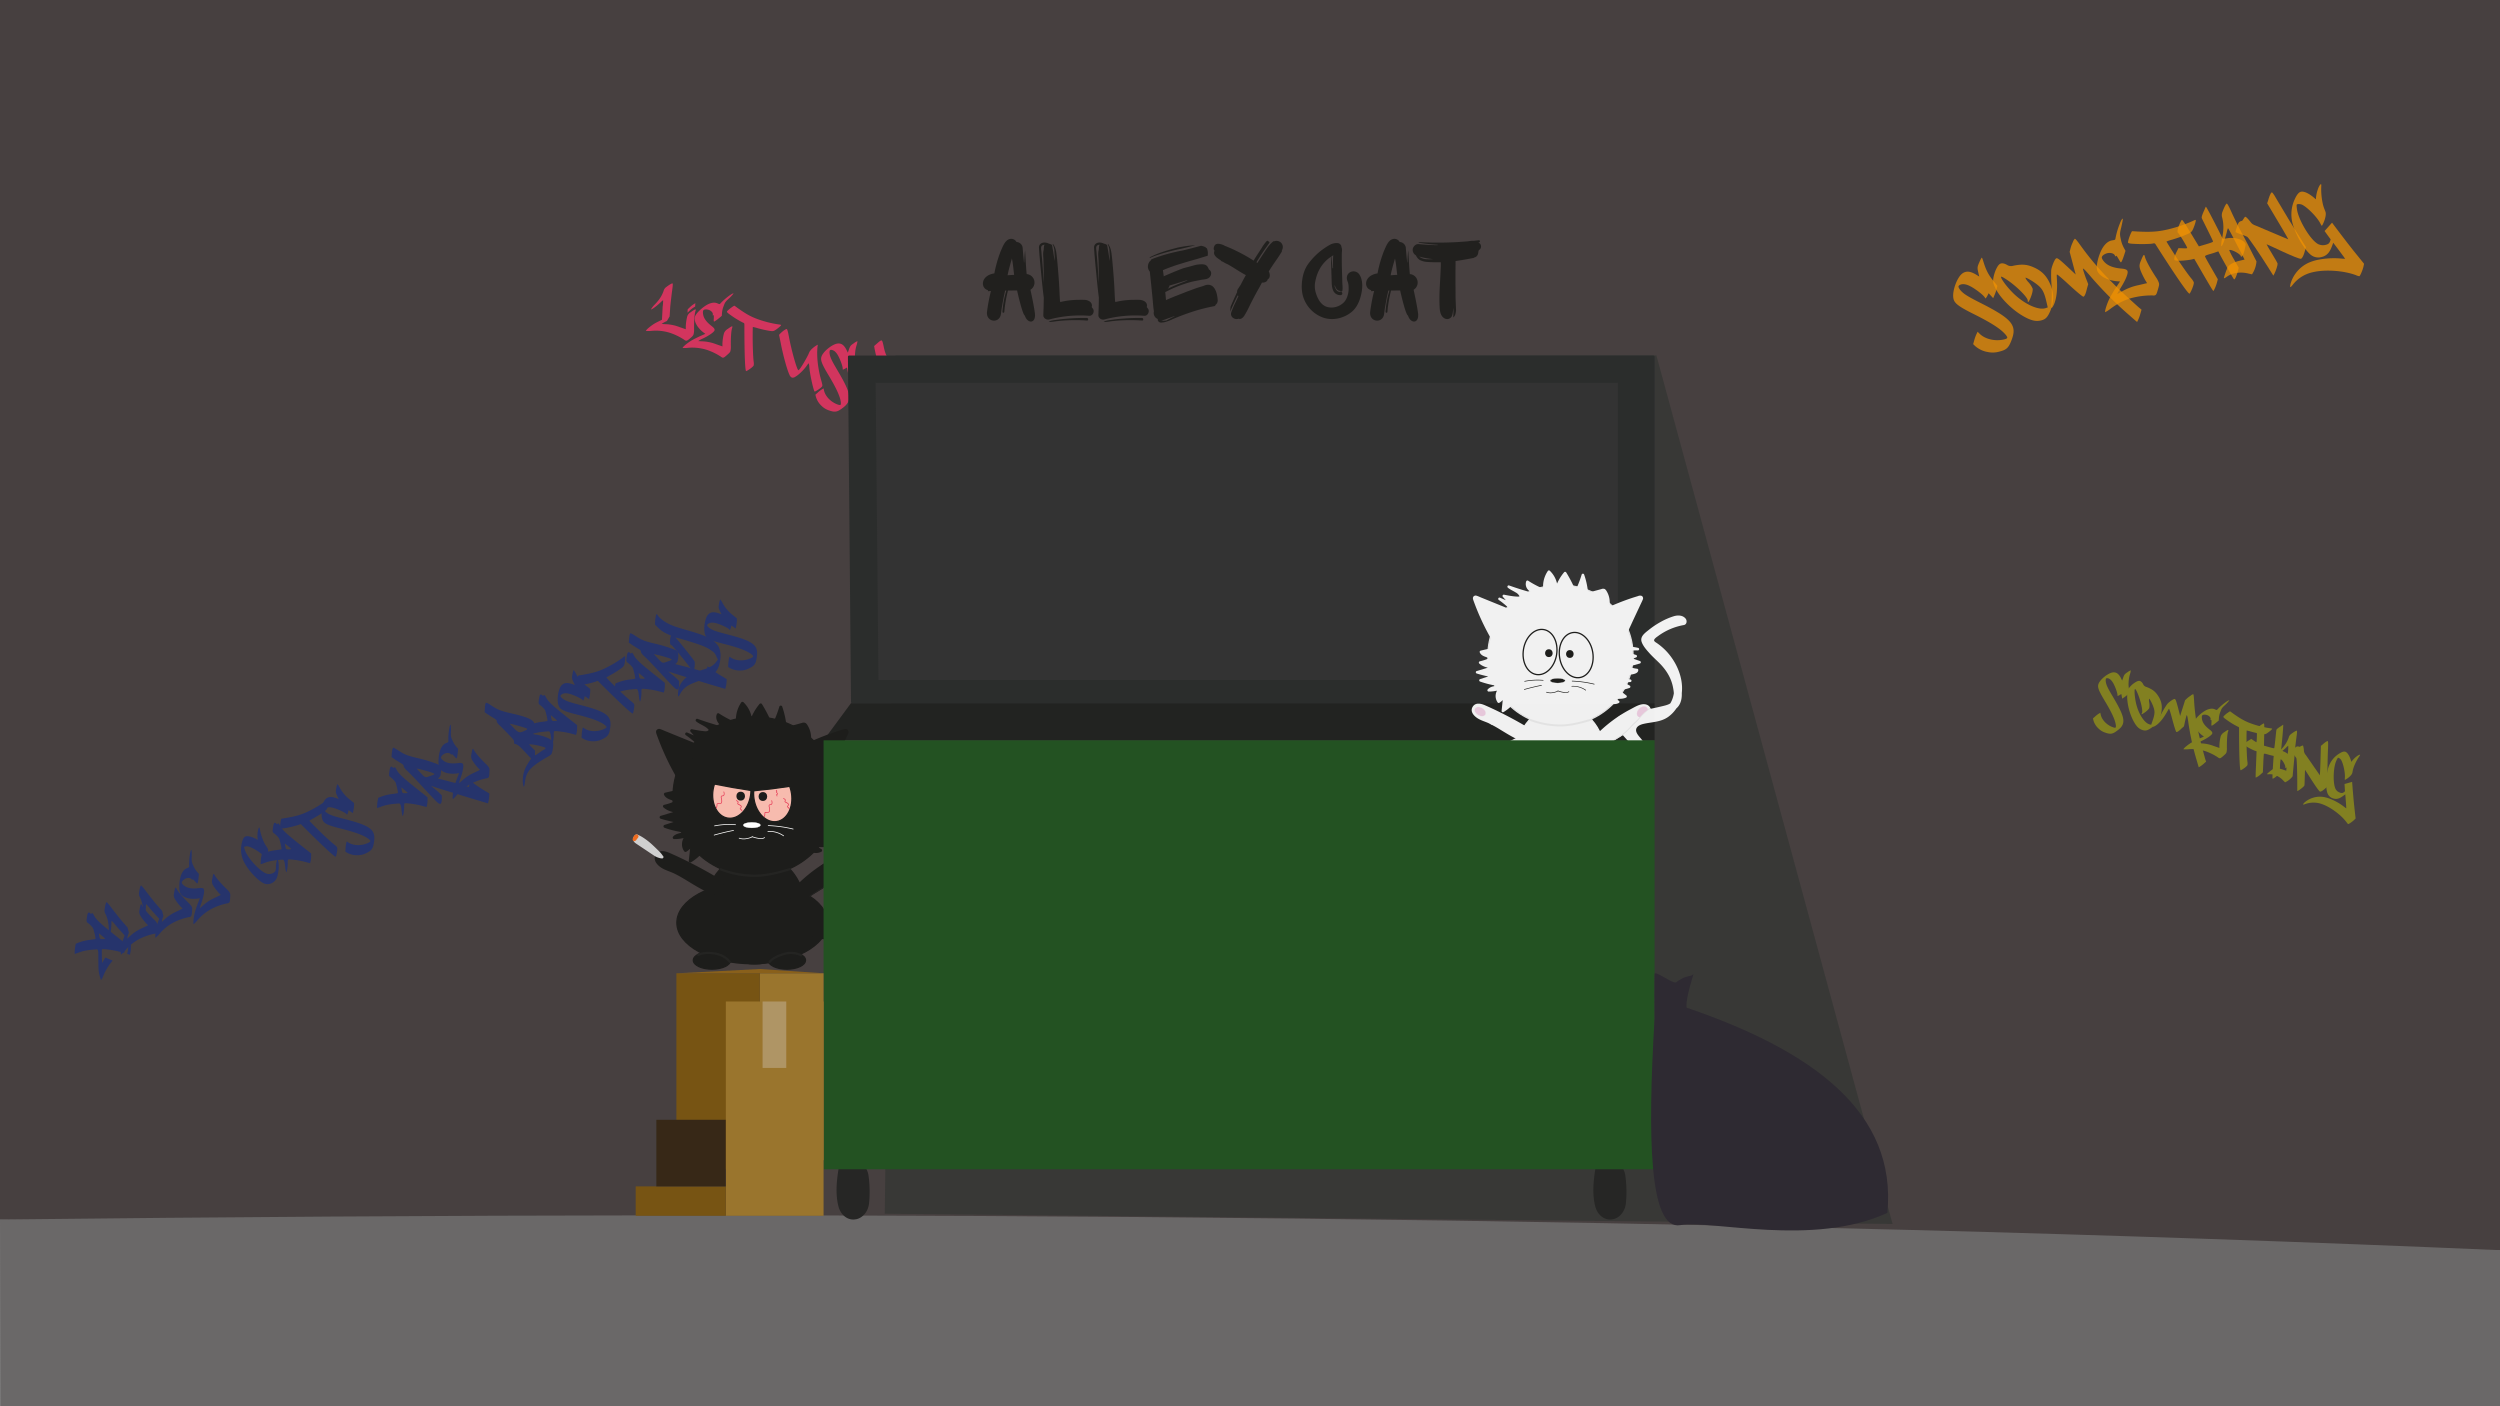 <svg xmlns="http://www.w3.org/2000/svg" viewBox="0 0 1920 1080"><rect x="0" y="0" width="1920" height="1080" fill="#808080" stroke="none"/><defs><style>.cls-1{fill:#474040;}.cls-2{fill:#372814;}.cls-18,.cls-25,.cls-3,.cls-34{fill:#1d1d1b;}.cls-4{fill:#6a6868;}.cls-5{fill:#383836;}.cls-6{fill:#828021;}.cls-7{fill:#26346c;}.cls-8{fill:#e83363;opacity:0.86;}.cls-9{fill:#f39200;opacity:0.71;}.cls-10{fill:#222321;}.cls-11{fill:#2b2d2c;}.cls-12{fill:#262625;}.cls-13{fill:#333;}.cls-14{opacity:0.93;}.cls-15,.cls-16,.cls-17,.cls-19,.cls-26{fill:#fff;}.cls-15{stroke:#f0f0f0;}.cls-15,.cls-16,.cls-18,.cls-19,.cls-22,.cls-23,.cls-25,.cls-26,.cls-28{stroke-miterlimit:10;}.cls-16,.cls-25,.cls-28{stroke:#1d1d1b;}.cls-18,.cls-19,.cls-22,.cls-26{stroke:#fff;}.cls-18,.cls-22,.cls-23,.cls-26{stroke-width:0.25px;}.cls-20{fill:#ededed;}.cls-21{fill:#f0f0f0;}.cls-22,.cls-23,.cls-24{fill:#f4d3e7;}.cls-23{stroke:#f4d3e7;}.cls-27{fill:#242422;}.cls-28{fill:#f7bbae;}.cls-29{opacity:0.69;}.cls-30{fill:#df0833;}.cls-31{fill:#d0d0d0;}.cls-32{fill:#ed6b1f;}.cls-33{fill:#235222;}.cls-34{opacity:0.9;}.cls-35{fill:#2e2a32;}.cls-36{fill:#9a752d;}.cls-37{fill:#775413;}.cls-38{fill:#89601b;}.cls-39{fill:#372817;}.cls-40{fill:#af9565;}</style></defs><g id="Layer_9" data-name="Layer 9"><polyline class="cls-1" points="0 936.6 0 0 1921.5 0 1921.5 960.21 0 936.6"/></g><g id="Layer_8" data-name="Layer 8"><polyline class="cls-2" points="507.07 911.15 507.07 868.43 557.45 868.43"/></g><g id="Skraldespand"><path class="cls-3" d="M1442.38,124.27c0-1,2.64-5.28,4.64-7.6,1-1.12,2.72-2.88,4.24-4.4l-2.8-9.68a31.87,31.87,0,0,0-1.28-4.8,10.78,10.78,0,0,0-1.28,2.16c-2.32,4.48-4.64,7.52-5.12,7.52a.08.08,0,0,1-.08-.08,16.76,16.76,0,0,1,1.6-4.56A26.54,26.54,0,0,0,1445.18,91a5.38,5.38,0,0,1,1.12-3.76c1.76-2.65,3.12-4,3.44-4,.56,0,1.2,3.36,1.92,7,.88,4.08,1.92,8.8,2.4,10.64l1.92,7-.8,4.08a21.22,21.22,0,0,0-3.12,3.44s3-.8,3.68-1a32.64,32.64,0,0,1,10-1.2h5.2l-.64-1.92a36.83,36.83,0,0,1-1.52-7.84,5.85,5.85,0,0,1,1.52-3.92c1.84-2.64,2.4-3.2,2.72-3.2s.4.4.4,1.12c0,2,1.12,6.88,3.52,13.52a13.31,13.31,0,0,1,1,4c0,1-.4,1.84-1.6,3.84-1.12,1.84-1.68,2.64-2.64,2.64a5.23,5.23,0,0,1-1.44-.32,47.35,47.35,0,0,0-11.28-1.36,35.59,35.59,0,0,0-14.56,3.28,24.9,24.9,0,0,1-3.92,1.36A.08.08,0,0,1,1442.38,124.27ZM1471,95.55a20,20,0,0,0-2,3.2l-1,2-.72-2.48,1-2a18.58,18.58,0,0,1,2-3.2l1-1.2.72,2.48Z"/><path class="cls-3" d="M1478.38,84.58a5.45,5.45,0,0,1,3.28,1.69,4.49,4.49,0,0,0,3.6,1.36c5.36.16,8.24,1.2,11.44,3.6,4.56,3.36,6.8,7.2,7.68,13.12a27.53,27.53,0,0,1,.24,3.36c0,4.24-1.44,7.92-4.24,11.76-2.32,3.12-3.84,4-6.56,4s-4.88-1-7.44-3c-8.08-6.32-15.2-18.64-15.2-25.6a6,6,0,0,1,.08-.88c.32-1.92,2.08-5.2,4-7.44C1476.38,85.31,1477.34,84.58,1478.38,84.58Zm-1.76,7.77c-.08,0-.16.16-.16.4,0,1.6,2.56,7.52,5.76,12.24,4.64,6.8,11.12,11.92,15.52,11.92h.56l1.28-.16v-4c0-4.8-.56-7.12-2-9.36-1.92-3-6.24-7-6.88-7a.08.08,0,0,0-.08.08,9.1,9.1,0,0,0,1.12,2.88,13.49,13.49,0,0,1,1.6,4.4c0,1-1,3.12-2.56,5.2-1,1.44-1.68,2-1.92,2-.08,0-.16-.16-.16-.32a6,6,0,0,0,.16-.88c0-2.24-5.2-10.56-9.92-15.36A8.16,8.16,0,0,0,1476.62,92.35Z"/><path class="cls-3" d="M1501.18,87.63a5,5,0,0,0-1-2.16c-1.76-2.64-3-4.8-3.6-5.76l-1-1.76,1-1.68c.56-1,1.44-2.32,1.84-2.89A3.67,3.67,0,0,1,1499.9,72c.32,0,1.52,1.76,2.88,4,2.56,4.32,4.32,6.32,10.48,11.28a103.43,103.43,0,0,1,8.32,7.36c3.6,3.52,4.8,4.88,4.8,6.24,0,2-2.4,5.36-2.88,6a4.12,4.12,0,0,1-3,1.36c4.08,3.44,11.28,9.36,16.08,13.92l2.56,2.4.72-1c.48-.64,1.2-1.44,1.6-2l.72-1,1.84,3.68c1,2,3,5.44,4.48,7.6l2.64,4-1,1.92A22.15,22.15,0,0,1,1548,141l-1,1.2-8.08-7.36c-4.24-3.92-18.88-17.36-25.52-23.76,1.2,2.64,3,6.24,3.28,7.28l1,3-.8,1.6c-1.28,2.56-2.16,3.68-3,3.68-1.28,0-2.16-3.2-3.6-7.68-2.72-8.32-5-17.12-8.32-25.92a14.12,14.12,0,0,1-1.12-3.84C1500.86,88.51,1501.18,88.11,1501.18,87.63Zm8,6.64c0,.08.64,2.16,1,3.44,1.84,6.08,1.6,5.84,6.08,6.24a22.82,22.82,0,0,0,2.4.24c.72,0,1-.16,1-.32a14.78,14.78,0,0,0-2.64-2.88A96.77,96.77,0,0,0,1509.18,94.27Z"/><path class="cls-3" d="M1533.5,93.31c-1.44,0-3.92.64-3.92,2.08a4.86,4.86,0,0,0,.48,1.76c1.36,3.2,4.32,5.44,9.68,7.2,1.36.48,3,1.12,3,2.4,0,1.44-2.24,4.72-6.56,9a16.82,16.82,0,0,0-2.56,2.88s3-.8,3.68-1a32.64,32.64,0,0,1,10-1.2h5.2l-.64-1.92a36.83,36.83,0,0,1-1.52-7.84,6.68,6.68,0,0,1,1.68-4.24c1.68-2.32,2.16-2.88,2.48-2.88s.4.4.4,1.12c0,2,1.2,6.88,3.6,13.52a13.53,13.53,0,0,1,1,3.84c0,1.12-.56,2-2.16,4.8-.64,1-1.12,1.84-2.08,1.84a5.23,5.23,0,0,1-1.44-.32,47.35,47.35,0,0,0-11.28-1.36,37.41,37.41,0,0,0-15,3.36,20.06,20.06,0,0,1-3.52,1.28.08.08,0,0,1-.08-.08c0-1,2.64-5.28,4.8-7.76,1-1.2,3.36-3.6,5-5.2l3.12-2.88-1.6-.48c-6.16-2-10.24-6.08-10.24-9.44,0-2.88,2.88-8.24,5.68-11.44,2.24-2.48,4.56-3.76,6.72-3.76.56,0,1.28.08,1.68.08.72,0,.88-.24,1-.72a47.43,47.43,0,0,1,5.92-9.84c.4-.41,1.12-1,1.12-.65a28.91,28.91,0,0,1-2.24,5.05c-1.52,2.88-1.76,3.6-1.76,6.64a17.53,17.53,0,0,0,.56,5.36l.56,2.08-1.44,2.4c-1.52,2.48-2.48,3.68-2.8,3.68-.56,0-1.28-4.48-1.92-4.48-.24,0-.64.72-.64,0C1537.58,94.35,1535.34,93.31,1533.5,93.31Z"/><path class="cls-3" d="M1577.74,80.35c.4,0,1.6,2.8,2.48,5,4.8,11.6,10.16,21.44,19.44,35.36,2.32,3.44,5.28,7.76,6,8.72l1.28,1.68-1.12,2a24.53,24.53,0,0,1-2.16,3.36l-1,1.28-4.56-6.4a222.93,222.93,0,0,1-16.88-27.84c-1.52-2.88-2.4-4.48-2.8-4.48-.08,0-.08.16-.08.16,0,1.28.16,3,.4,5.36l.56,4.24-1.2,2.16c-.4.72-2.16,4.56-3.36,4.56a.25.25,0,0,1-.16-.08c-.72-.48-3.52-4.32-6.88-9.28-2.64-3.92-5-7.28-5.36-7.28-.56,0-1,9.6-5.28,16.24-1,1.52-2.08,2.64-2.56,2.64,0,0-.08,0-.08-.24a8.92,8.92,0,0,1,.48-1.68,91,91,0,0,0,3-12.48,73.32,73.32,0,0,1,1.68-7.68c.56-1.76,3.2-5.6,4.32-6.24a.61.61,0,0,1,.4-.16c.8,0,1.84,1.36,5.44,6.72l3.6,5.44c-.16-4.72-.24-9.36-.4-14.08l1-2a20.84,20.84,0,0,1,2.08-3.12A5.94,5.94,0,0,1,1577.74,80.35Z"/><path class="cls-3" d="M1609.82,124.59l-1,1.12-2-1a18.11,18.11,0,0,0-8.08-2.08,12.85,12.85,0,0,0-5.2,1c-1,.4-1.68.56-1.68.32a36.75,36.75,0,0,1,3.76-5.92c1.2-1.28,4.32-2.08,7.84-2.08h3c-1.28-5.28-2.64-10.56-3.76-15.12-.88-3.36-1.44-5.52-1.6-5.52a9.78,9.78,0,0,0-1.28,2.24c-2.32,4.4-4.56,7.44-5,7.44a.08.08,0,0,1-.08-.08,16.76,16.76,0,0,1,1.6-4.56,26.54,26.54,0,0,0,2.88-11.84,5.38,5.38,0,0,1,1.12-3.76c1.76-2.64,3.12-4,3.44-4,.56,0,1.2,3.36,1.92,7,.88,4.08,1.92,8.8,3,12.88,1.2,4.4,2.8,11.28,4.48,18A16.35,16.35,0,0,1,1609.82,124.59Z"/><path class="cls-3" d="M1609.18,90.83a5,5,0,0,0-1-2.16c-1.76-2.64-3-4.8-3.6-5.76l-1-1.76,1-1.69c.56-1,1.44-2.31,1.84-2.88a3.77,3.77,0,0,1,1.44-1.35c.32,0,1.52,1.76,2.88,4,2.56,4.31,4.32,6.32,10.48,11.28a103.43,103.43,0,0,1,8.32,7.36c3.6,3.52,4.8,4.88,4.8,6.24,0,2-2.4,5.36-2.8,5.84-1.2,1.52-4.16,1.68-6.8,1.68-1.92,0-3.6-.08-3.6-.08s2.88,8.4,3.44,10l1,3-.8,1.6c-1.28,2.56-2.16,3.68-3,3.68-1.28,0-2.16-3.2-3.6-7.68-2.72-8.32-5-17.12-8.32-25.92a14.12,14.12,0,0,1-1.12-3.84C1608.86,91.71,1609.18,91.31,1609.18,90.83Zm8,6.64c0,.08.64,2.16,1,3.44,1.84,6.08,1.6,5.84,6.08,6.24a22.82,22.82,0,0,0,2.4.24c.72,0,1-.16,1-.32a14.78,14.78,0,0,0-2.64-2.88A96.77,96.77,0,0,0,1617.18,97.47Z"/><path class="cls-3" d="M1633.82,92.51a5.84,5.84,0,0,0,.48,1.76c1.28,2.72,3.2,4.72,9.84,10.32,11.36,9.6,16,14.64,16,19.52,0,2.32-1,4.56-3,7.36-2.4,3.44-3.92,4.48-8.56,4.48a14.48,14.48,0,0,1-6.8-1.44,15.25,15.25,0,0,1-6.4-5.2l-.88-1.36,1.12-2a24.53,24.53,0,0,1,2.16-3.36l1-1.28,1,1.52c2.4,3.84,7.92,6.64,13.44,6.64,1.6,0,2.16-.24,2.16-.88a5.91,5.91,0,0,0-.64-1.76c-1.92-3.84-6.56-8.72-15.44-16.16-8-6.64-10-9.12-10-11.92,0-4.4,4.88-11.84,8.48-13.52a5.58,5.58,0,0,1,2.4-.56c1.76,0,3.52,1,5.6,3l1.68,1.68V86.75c0-2.8.16-3.36,1.92-5.68a11,11,0,0,1,2.16-2.49,10.81,10.81,0,0,1,.4,3A29.6,29.6,0,0,0,1655.18,94l1.52,3.2-.72,1.52a27.18,27.18,0,0,1-2.08,3.28l-1.36,1.84-2-3.52-1,1.28c-1.12,1.28-1.68,1.52-1.68,1,0-1.2-3.52-5.68-6.32-8.32-2.16-2-3.92-3-5.76-3C1634.86,91.39,1633.82,91.63,1633.82,92.51Z"/><path class="cls-3" d="M1681.42,99.39c0-2.72,2.64-6.56,4.32-8.24,1.28,7.44,6.08,17.6,11.92,25.68,1,1.52,1.76,2.64,1.76,3.2,0,1.28-3.68,5.92-4.16,5.92-.8,0-7.84-11.28-10.08-16.48a7.68,7.68,0,0,0-1.36-2.48,6.28,6.28,0,0,0-.8,2.16c-1.2,4.16-3.68,9-5.68,11.12a3.12,3.12,0,0,1-2.16,1.28,3.72,3.72,0,0,1-2.4-1.36c-3.12-3.12-10.08-13.36-14.56-21.2-1.36-2.32-2.56-4.24-2.56-4.24-.4-.64-.48-.8-.48-1a5.1,5.1,0,0,1,.72-1.68,20,20,0,0,1,2-3.2c.48-.64,1-1.2,1.36-1.2s1.36,1.28,3.52,5.12c5.92,10.32,14.16,21.84,15.2,21.84S1681.42,101.87,1681.42,99.39Z"/><path class="cls-3" d="M1715.5,80.35c.4,0,1.6,2.8,2.48,5,4.8,11.6,10.16,21.44,19.44,35.36,2.32,3.44,5.28,7.76,6,8.72l1.28,1.68-1.12,2a24.53,24.53,0,0,1-2.16,3.36l-1,1.28-4.56-6.4a222.93,222.93,0,0,1-16.88-27.84c-1.52-2.88-2.4-4.48-2.8-4.48-.08,0-.08.16-.08.16,0,1.28.16,3,.4,5.36l.56,4.24-1.2,2.16c-.4.72-2.16,4.56-3.36,4.56a.25.25,0,0,1-.16-.08c-.72-.48-3.52-4.32-6.88-9.28-2.64-3.92-5-7.28-5.36-7.28-.56,0-1,9.6-5.28,16.24-1,1.52-2.08,2.64-2.56,2.64,0,0-.08,0-.08-.24a8.92,8.92,0,0,1,.48-1.68,91,91,0,0,0,3-12.48,73.32,73.32,0,0,1,1.68-7.68c.56-1.76,3.2-5.6,4.32-6.24a.61.61,0,0,1,.4-.16c.8,0,1.84,1.36,5.44,6.72l3.6,5.44c-.16-4.72-.24-9.36-.4-14.08l1-2a20.84,20.84,0,0,1,2.08-3.12A5.94,5.94,0,0,1,1715.5,80.35Z"/></g><g id="Layer_18" data-name="Layer 18"><polygon class="cls-1" points="0 936.6 1921.5 960.21 1921.5 0 0 0 0 936.6"/><path class="cls-4" d="M1921.5,960.21C1328.69,934.56,682.54,928.8,0,936.6L.5,1083h1921Z"/><polyline class="cls-5" points="1272.12 272.94 1453.5 940 679.5 932.15 687.74 272.95 1272.12 272.94"/><path class="cls-6" d="M1617.29,521.43a5.51,5.51,0,0,0-.11,1.64c.29,2.69,1.33,5,5.32,11.68,6.83,11.52,9.29,17.17,7.85,21.32-.69,2-2.23,3.57-4.76,5.36-3,2.22-4.65,2.65-8.6,1.28a13,13,0,0,1-5.36-3.23,13.66,13.66,0,0,1-3.9-6.31l-.35-1.41,1.54-1.37a21.37,21.37,0,0,1,2.83-2.22l1.26-.79.37,1.58c.91,4,4.77,8,9.47,9.61,1.36.48,1.91.44,2.1-.11a5.31,5.31,0,0,0,0-1.68c-.5-3.83-3-9.35-8.36-18.3-4.84-8-5.81-10.71-5-13.09,1.29-3.74,7.64-8.62,11.19-9a5.09,5.09,0,0,1,2.21.23c1.5.52,2.71,1.86,3.89,4.17l.93,1.92.76-2.17c.82-2.38,1.12-2.81,3.31-4.26a10.2,10.2,0,0,1,2.57-1.48,10,10,0,0,1-.54,2.64A26.51,26.51,0,0,0,1635,529l.35,3.17-1.07,1.08a24.11,24.11,0,0,1-2.73,2.17l-1.7,1.17c-.22-1.14-.45-2.45-.66-3.59l-1.26.78c-1.33.76-1.88.8-1.74.39.35-1-1.32-5.87-2.92-8.94-1.25-2.33-2.46-3.67-4-4.22C1618.51,520.79,1617.55,520.68,1617.29,521.43Z"/><path class="cls-6" d="M1643.57,523a4.87,4.87,0,0,1,2.3,2.39,4,4,0,0,0,2.66,2.22c4.51,1.72,6.65,3.45,8.66,6.44,2.89,4.2,3.66,8.13,2.66,13.42a25.06,25.06,0,0,1-.79,2.93,17.37,17.37,0,0,1-7.07,8.75c-2.9,2-4.45,2.27-6.76,1.46s-3.87-2.25-5.46-4.71c-5-7.76-7.42-20.33-5.37-26.25a5.78,5.78,0,0,1,.33-.73,17,17,0,0,1,5.6-5.14C1641.66,523,1642.69,522.7,1643.57,523Zm-3.78,6.08c-.07,0-.19.08-.26.29-.47,1.36,0,7.15,1.29,12.11,1.94,7.15,5.94,13.41,9.68,14.71l.47.17,1.14.24,1.18-3.4c1.42-4.08,1.63-6.22,1.06-8.55-.76-3.09-3.23-7.83-3.77-8a.07.07,0,0,0-.09.05,8,8,0,0,0,.1,2.78,12.25,12.25,0,0,1,.06,4.21c-.28.82-1.8,2.35-3.71,3.67-1.31.91-2,1.2-2.22,1.13s-.09-.18,0-.32a4.8,4.8,0,0,0,.4-.7c.66-1.91-1.3-10.51-3.9-16A7.46,7.46,0,0,0,1639.79,529.09Z"/><path class="cls-6" d="M1684.41,533.14c.34.12.54,2.85.65,5,.66,11.28,2.31,21.23,6.09,35.8,1,3.61,2.2,8.16,2.53,9.19l.59,1.81-1.54,1.37a22.44,22.44,0,0,1-2.83,2.22l-1.26.78-2-6.79a200.51,200.51,0,0,1-6.13-28.66c-.45-2.89-.72-4.51-1.06-4.63-.07,0-.12.11-.12.11-.38,1.09-.74,2.57-1.24,4.68l-.78,3.77-1.65,1.48c-.56.49-3.19,3.24-4.21,2.89a.3.3,0,0,1-.11-.12c-.47-.62-1.72-4.71-3.11-9.92-1.09-4.11-2.14-7.68-2.41-7.77-.48-.17-3.72,7.85-9.28,12.25-1.33,1-2.55,1.63-3,1.49,0,0-.07,0,0-.23a9.62,9.62,0,0,1,.91-1.29,82,82,0,0,0,6.2-9.73,67.9,67.9,0,0,1,3.69-6c1-1.33,4.38-3.82,5.52-4a.49.49,0,0,1,.38,0c.69.24,1.17,1.7,2.65,7.32l1.45,5.69c1.26-4.06,2.56-8,3.82-12.09l1.47-1.4a18.64,18.64,0,0,1,2.69-2A5.22,5.22,0,0,1,1684.41,533.14Z"/><path class="cls-6" d="M1695.08,549.19c-1.23-.43-3.53-.61-3.95.61a4.33,4.33,0,0,0-.11,1.64c.21,3.12,2.06,5.9,6.1,9,1,.81,2.26,1.85,1.88,2.94s-3.3,3.35-8.22,5.68a15.3,15.3,0,0,0-3,1.69s2.75.2,3.44.2a29.28,29.28,0,0,1,8.85,1.94l4.43,1.53,0-1.82a32.74,32.74,0,0,1,1-7.12,6,6,0,0,1,2.68-3.11c2.11-1.47,2.69-1.81,3-1.72s.22.46,0,1.08c-.59,1.7-1,6.2-.93,12.55a12.18,12.18,0,0,1-.32,3.55c-.33,1-1.06,1.54-3.25,3.45-.85.69-1.5,1.23-2.31,1a4.7,4.7,0,0,1-1.13-.7A42.53,42.53,0,0,0,1694,577a33.61,33.61,0,0,0-13.71-1.56,19.27,19.27,0,0,1-3.38,0,.07.07,0,0,1,0-.09c.31-.89,3.8-3.72,6.37-5.19,1.24-.71,3.92-2.07,5.82-2.93l3.5-1.53-1.21-.88c-4.65-3.52-6.92-8.19-5.93-11,.85-2.45,4.88-6.15,8.21-8.05,2.64-1.45,5-1.85,6.82-1.21.48.16,1.07.44,1.41.56.61.21.82.06,1.1-.3a43.29,43.29,0,0,1,7.93-6.63c.46-.22,1.24-.48,1.14-.21a26.2,26.2,0,0,1-3.39,3.63c-2.14,2-2.56,2.54-3.46,5.12a16.06,16.06,0,0,0-1.1,4.72l-.14,1.94L1702,555c-2,1.66-3.19,2.39-3.47,2.3-.47-.17.24-4.19-.31-4.38-.2-.07-.75.42-.54-.19C1698.24,551.28,1696.64,549.73,1695.08,549.19Z"/><path class="cls-6" d="M1712.69,546.31c.07,0,1.53,1.06,2.25,1.62,5.69,4,9.18,6.08,14.69,8a75.15,75.15,0,0,0,13.91,3.38,12.93,12.93,0,0,1,1.3.22.19.19,0,0,1,.13.28c-.21.61-2.83,2.67-4.18,3.5-1.06.62-1.7.71-3.52.46a78.57,78.57,0,0,1-8.63-1.93,27.52,27.52,0,0,0-3.22-.82c0,.07-.11,3.17-.09,6.84,0,7.08.31,14,.66,17a7.72,7.72,0,0,1,.06,2.69c-.43,1.22-4.86,4.11-5.26,4-.62-.22-1.18-9.56-1.19-31.51,0-1.44,0-1.67-1-2l-.13-.05a61,61,0,0,1-8.54-5.25c-1.79-1.23-2.53-1.94-2.39-2.35a13.72,13.72,0,0,1,3.5-3.05A7.64,7.64,0,0,1,1712.69,546.31Z"/><path class="cls-6" d="M1755.17,589.71c-.14-.05-.16-.21-.09-.41.43-1.23-2.14-5.7-3.36-6.12,0,0-.14,0-.21.15a37.28,37.28,0,0,0-.47,5.32l-.25,5.33-1.13,1.06c-.34.34-3.54,3.19-4.29,2.93a.15.15,0,0,1-.09-.19c-.18-.59.49-12.17.78-15.65l.16-1.55-2.75-.65c-1.61-.4-4.58-1.51-4.79-.9-.12.34-.34,3.62-.48,7.3l-.31,6.83-1.45,1.33a14.72,14.72,0,0,1-4,2.73c-.27-.1,0-4.81.2-10.23l.41-10-1.43-.49c-1.7-.59-8.28-3.8-7.9-4.88.49-1.43,3.68-3.15,4-3.35l1.26-.78,1.85,1.25a14.09,14.09,0,0,0,2,1.24c.14,0,.16,0,.16,0l0-.13c.33-1,.45-9,.12-9.79.35-1,2.31-2.71,4.51-4,.67-.38.94-.51,1.08-.46.41.14.28,4.89.2,9.06l-.16,8,3.74,1.07c2.09.57,4,1.16,4.16.75.31-.88,1.51-13.57,1.63-13.91.23-.68,1.57-1.67,3.73-3a9.19,9.19,0,0,1,1.46-.94c.41.14-1.42,18.18-1.47,18.31l-.09,1.34,2.45,1.08c3.37,1.48,7.26,5.42,6.34,8.07C1760.66,585.52,1756.46,590.16,1755.17,589.71Z"/><path class="cls-6" d="M1756.18,600.2l-1.22.64-1.42-1.41a16.29,16.29,0,0,0-6.25-4.15,11.58,11.58,0,0,0-4.73-.65c-.94.06-1.6,0-1.52-.22a32.89,32.89,0,0,1,4.94-3.93c1.4-.73,4.29-.49,7.28.55l2.59.89c.47-4.86.87-9.75,1.26-14a34.2,34.2,0,0,0,.27-5.17,8.45,8.45,0,0,0-1.75,1.53c-3.27,3.06-6.07,5-6.48,4.84a.07.07,0,0,1-.05-.09,15.1,15.1,0,0,1,2.71-3.41,23.76,23.76,0,0,0,5.94-9.22,4.87,4.87,0,0,1,2.06-2.86c2.28-1.73,3.84-2.48,4.11-2.39.48.17,0,3.21-.44,6.55-.46,3.73-1,8-1.22,11.85-.28,4.1-1,10.42-1.5,16.63A14.83,14.83,0,0,1,1756.18,600.2Z"/><path class="cls-6" d="M1768.52,572.54c.34.12.66,1.38.86,3.43a5.64,5.64,0,0,0,1.59,4c.25.39,10.66,15.43,10.66,15.43.18-.54.48-10,.7-18.27l.12-4.31,1.26-1c.58-.56,3.3-2.89,4-2.63.41.14.36,2.94.15,7.06-.25,6.85-.38,14-.4,18.92l0,8.9-1.31,1.15c-2.12,1.93-3.29,2.67-4.32,2.77-1.56-.55-11.25-16.56-11.52-16.66l0,.07c-.24.68-.25,11-.56,11.93-.21.61-2.9,2.88-4.51,3.77l-.94.51,0-6c0-7.61-.28-18.31-.7-19.3-.26-.77-4.1-5.08-3.91-5.62a17.6,17.6,0,0,1,3.22-2.7c1-.78,1.42-1,3.12-.44C1766.18,573.56,1768.24,572.45,1768.52,572.54Z"/><path class="cls-6" d="M1791.63,613.11a6.48,6.48,0,0,1-4.05-3.7c-1.68-4.16-1.38-14.27.8-20.53a19.1,19.1,0,0,1,7.77-9.87c2.36-1.55,3.92-2.07,5.08-1.67,2.24.78,3.87,5.08,4.39,7.09.09.41.11.57.18.59s.18-.09.46-.45a19,19,0,0,1,4.12-4c1.11-.76,1.88-1,2.16-.93.06,0,.11.12,0,.32a3.86,3.86,0,0,1-.51.81,37,37,0,0,0-4.41,8.54c-.76,2.17-.84,3.74-1.13,4.56-.8,2.31-5.3,5.17-5.64,5.06-.14-.05,0-1.24,0-1.53.41-4-1.47-12-3.11-14.11A4.45,4.45,0,0,0,1796,582c-.48-.16-.61,0-1.34,1.44a18.07,18.07,0,0,0-.82,1.93c-2,5.71-2.19,17.07.06,20.9a6,6,0,0,0,3.25,2.5c1.63.57,2.44.24,3.82-1.11-.16-1.74-.25-3.67-.37-5.54l5.83-1.64c.57,7.59,1.29,15.84,1.84,20.61l.84,7.46-.94,1c-1.32,1.37-4.42,3.49-4.82,3.35a5.45,5.45,0,0,1-1.19-1.4c-4.33-5.77-12.41-11.7-18.87-13.94a18.75,18.75,0,0,0-13,0,3.38,3.38,0,0,1-1.48.33c-.07,0-.11-.12-.07-.25a6.94,6.94,0,0,1,1.48-1.63,18,18,0,0,1,13.74-4,24.21,24.21,0,0,1,4.56,1.12,43.36,43.36,0,0,1,11.29,6.13c1,.81,2.12,1.57,2.12,1.57.09-.27-.56-8.5-.76-10.78C1798.15,612.32,1795.58,614.48,1791.63,613.11Z"/><path class="cls-7" d="M71.41,712.79a16.94,16.94,0,0,0-4-4,2,2,0,0,1-.71-.72,3.38,3.38,0,0,1-.19-1.51,36,36,0,0,1,.63-4.21c.26-.93.45-1.28.81-1.46s.89,0,1.42.56c.88.9.75.08,1.18-.13s1.07.55,1.56,1.56c1.67,3.46,5.38,6.73,16.77,15.81l7.18,5.68,0,2.32a19.26,19.26,0,0,1-.41,3.76l-.38,1.42L91,730.71c-4-1.1-11.74-2.07-12.53-1.68-.15.07-.29.31-.28,2.18,0,2.14.13,8,.27,8.3,0,0,1.5-2.59,2.46-4.12l5.58,2.37a42.27,42.27,0,0,0-7.07,11.5,14.86,14.86,0,0,1-1.73,3.41c-.07,0-.14-.11-.14-.11a28.92,28.92,0,0,1-1.89-8.33c-.11-1.72-.15-9.16-.14-10.24,0-3.36-.26-4-.4-4.33a1,1,0,0,0-1.07-.55c-6.69.47-10.21,1.1-14.17,2.66-1,.38-2.48.93-2.58.71a33.57,33.57,0,0,1,.47-5.46l.42-2.25,2.92-1.14a37.12,37.12,0,0,1,8.25-1.85c1.76-.23,3.73-.56,3.88-.63C73.73,720.91,72,713.94,71.41,712.79Zm7,6-2.51-2.08.3,1.72a6.5,6.5,0,0,0,.43,2c.35.72,1,.88,2.6.79.68-.06,1.61-.16,1.55-.3A23.62,23.62,0,0,0,78.38,718.76ZM98,731a19.06,19.06,0,0,0,.41-3.75l.06-2.25,2.14.75L100.5,728a17.81,17.81,0,0,1-.41,3.75l-.34,1.5-2.14-.75Z"/><path class="cls-7" d="M92.92,733.06c-.46-.94.08-5.9.87-8.86.38-1.43,1.2-3.78,1.91-5.81L89,710.89a31.87,31.87,0,0,0-3.24-3.77,11.2,11.2,0,0,0-.21,2.51c-.14,5-.91,8.79-1.35,9a.07.07,0,0,1-.1,0,16.65,16.65,0,0,1-.54-4.8c-.11-4.84-.74-8.17-2.55-11.92a5.37,5.37,0,0,1-.63-3.87c.44-3.15,1.08-5,1.36-5.1.51-.24,2.54,2.5,4.79,5.51,2.57,3.29,5.55,7.09,6.79,8.54L98,712.38l1,4a20.46,20.46,0,0,0-1.31,4.46s2.31-2,2.86-2.54a32.45,32.45,0,0,1,8.48-5.42l4.69-2.26-1.41-1.45a37.28,37.28,0,0,1-4.78-6.4,5.86,5.86,0,0,1-.33-4.2c.51-3.17.77-3.92,1.06-4.06s.53.19.84.83c.87,1.81,4,5.72,9,10.65a13.26,13.26,0,0,1,2.6,3.19c.45.94.44,1.83.23,4.15-.21,2.15-.37,3.11-1.23,3.53a4.85,4.85,0,0,1-1.44.33,47.8,47.8,0,0,0-10.75,3.68A35.55,35.55,0,0,0,96,730.17,24.57,24.57,0,0,1,93,733.1.07.07,0,0,1,92.92,733.06Z"/><path class="cls-7" d="M119.43,720.27c-.45-.94.08-5.9.88-8.86.38-1.43,1.2-3.78,1.91-5.81l-6.73-7.5a34.19,34.19,0,0,0-3.24-3.77,10.56,10.56,0,0,0-.21,2.51c-.15,5-.92,8.78-1.35,9a.08.08,0,0,1-.11,0A17.45,17.45,0,0,1,110,701c-.11-4.84-.74-8.17-2.55-11.92a5.42,5.42,0,0,1-.62-3.87c.44-3.15,1.07-5,1.36-5.1.5-.24,2.54,2.5,4.79,5.51,2.56,3.29,5.55,7.09,6.78,8.54l4.76,5.43,1,4a21.53,21.53,0,0,0-1.32,4.46s2.32-2,2.86-2.54a32.5,32.5,0,0,1,8.49-5.42l4.68-2.26-1.41-1.45a37.48,37.48,0,0,1-4.77-6.41,5.89,5.89,0,0,1-.34-4.19c.51-3.17.78-3.92,1.06-4.06s.54.19.85.83c.87,1.81,4,5.72,9,10.65a13.54,13.54,0,0,1,2.61,3.19c.45.94.44,1.83.22,4.15-.2,2.15-.36,3.11-1.23,3.53a5.19,5.19,0,0,1-1.43.33,47.63,47.63,0,0,0-10.75,3.68,35.55,35.55,0,0,0-11.69,9.28,25.4,25.4,0,0,1-2.94,2.93A.09.09,0,0,1,119.43,720.27Z"/><path class="cls-7" d="M142.37,674.83c-1.3.63-3.25,2.28-2.63,3.58a5,5,0,0,0,1.2,1.38c2.61,2.29,6.25,3,11.85,2.27,1.43-.15,3.22-.31,3.78.85s0,5.22-2,10.92a16.25,16.25,0,0,0-1.05,3.7s2.31-2,2.86-2.53a32.74,32.74,0,0,1,8.48-5.43l4.69-2.26-1.41-1.45a36.52,36.52,0,0,1-4.78-6.4,6.71,6.71,0,0,1-.33-4.55c.51-2.82.7-3.53,1-3.67s.53.19.84.84c.87,1.8,4.07,5.67,9.12,10.61a13.12,13.12,0,0,1,2.53,3c.49,1,.37,2,.14,5.26-.12,1.22-.21,2.14-1.07,2.56a5.25,5.25,0,0,1-1.44.34,47.3,47.3,0,0,0-10.75,3.68,37.17,37.17,0,0,0-12,9.52,20,20,0,0,1-2.62,2.69.09.09,0,0,1-.11,0c-.45-.94.09-5.91,1-9.08.41-1.53,1.46-4.7,2.28-6.87l1.56-3.95-1.65.26c-6.42.88-11.87-1-13.33-4.05-1.25-2.59-1-8.67.15-12.77.94-3.21,2.47-5.37,4.42-6.31.5-.24,1.18-.48,1.54-.66.65-.31.69-.6.63-1.1a47.88,47.88,0,0,1,1.06-11.43c.18-.54.59-1.35.73-1.07a29.35,29.35,0,0,1,.17,5.52c-.12,3.25,0,4,1.3,6.74a17.7,17.7,0,0,0,2.83,4.59l1.41,1.63-.26,2.78c-.29,2.9-.63,4.4-.92,4.54-.5.24-3.1-3.48-3.68-3.21-.21.11-.26.93-.57.28C146.5,674,144,674,142.37,674.83Z"/><path class="cls-7" d="M205,659.8c-.14.07-1-.94-1.2-1.2-2.85-3.51-10.65-8.27-13.65-8.6a4.1,4.1,0,0,0-2.26.29c-.51.24-.48.5.07,2.18a19.52,19.52,0,0,0,.87,2.16c2.92,6.06,11.59,15.2,16.26,16.41a6.74,6.74,0,0,0,4.55-.51c1.73-.83,2.28-1.9,2.28-4.48a20.39,20.39,0,0,1,.53-4.6l.68-2.11.44,1.66c1.06,3.48.34,11-1.38,14.07a8,8,0,0,1-3.52,3.21,7.13,7.13,0,0,1-5.94.2c-4.59-2-12.27-10.15-15.47-16.78a21.32,21.32,0,0,1-1.63-13.88c.65-3.06,1.46-4.7,2.69-5.29,2.31-1.11,7,1,9,2.13.64.41.68.48.61,0a19.54,19.54,0,0,1,.17-6.66c.23-1.53.64-2.35.93-2.49.07,0,.18,0,.28.22a5.24,5.24,0,0,1,.24,1,40.75,40.75,0,0,0,3.21,10.17c1.12,2.31,2.28,3.62,2.7,4.48C206.68,653.85,205.38,659.63,205,659.8Z"/><path class="cls-7" d="M214.3,643.87a17,17,0,0,0-4-4,1.86,1.86,0,0,1-.7-.73,3.34,3.34,0,0,1-.2-1.5,36.56,36.56,0,0,1,.63-4.22c.27-.92.45-1.28.81-1.45s.9,0,1.43.56c.88.9.75.08,1.18-.13s1.06.55,1.55,1.56c1.67,3.46,5.38,6.73,16.77,15.8l7.19,5.69,0,2.32a17.65,17.65,0,0,1-.41,3.75l-.38,1.43-4.27-1.13c-4-1.1-11.75-2.07-12.47-1.72-.36.17-.52,1.32-.43,2.61.07,2.54-.6,6.86-1.1,7.1a.37.37,0,0,1-.18-.18,19,19,0,0,1-.6-3.09c-.32-2.51-.4-4.33-1-5.48-.41-.87-.84-.84-1.2-.84-6.7.47-10.22,1.1-14.17,2.66-1,.38-2.49.93-2.59.71a36.32,36.32,0,0,1,.47-5.47l.43-2.24,2.91-1.14a37.09,37.09,0,0,1,8.26-1.85c1.75-.23,3.73-.56,3.87-.63C216.61,652,214.85,645,214.3,643.87Zm7,6-2.51-2.07.3,1.72a7.16,7.16,0,0,0,.43,2c.35.72,1,.87,2.6.79.69-.06,1.62-.16,1.55-.3A24.43,24.43,0,0,0,221.26,649.83Z"/><path class="cls-7" d="M216.08,628.79c.08,0,2-.36,3-.49,7.64-1.29,12-2.41,17.82-5.22a83.37,83.37,0,0,0,13.61-8.25,12.49,12.49,0,0,1,1.19-.84.21.21,0,0,1,.32.11c.32.65-.13,4.33-.55,6-.34,1.32-.77,1.88-2.4,3.11a84.92,84.92,0,0,1-8.31,5.25,29.87,29.87,0,0,0-3.17,1.89c0,.07,2.39,2.57,5.29,5.44,5.54,5.59,11.26,10.82,13.84,12.86a8.56,8.56,0,0,1,2.15,2.07c.63,1.3-.6,7-1,7.25-.65.32-8.42-6.59-25.64-23.87-1.09-1.16-1.27-1.34-2.35-.82l-.14.07A70.22,70.22,0,0,1,218.92,636c-2.37.42-3.52.45-3.72,0s-.07-2.9.35-5.14A10.14,10.14,0,0,1,216.08,628.79Z"/><path class="cls-7" d="M249.24,622.39a5.53,5.53,0,0,0,1.19,1.38c2.34,1.9,4.94,2.86,13.35,5,14.4,3.71,20.77,6.24,22.89,10.63,1,2.09,1.05,4.56.46,8-.66,4.14-1.58,5.74-5.76,7.76a14.46,14.46,0,0,1-6.75,1.65,15.2,15.2,0,0,1-8-1.9l-1.38-.84.14-2.29a25,25,0,0,1,.48-4l.39-1.61,1.52,1c3.83,2.42,10,2.54,15,.15,1.44-.7,1.84-1.16,1.57-1.74a6.17,6.17,0,0,0-1.34-1.3c-3.4-2.63-9.7-5-20.93-7.85-10.09-2.51-13-3.87-14.19-6.39-1.91-4-.75-12.79,1.76-15.87a5.67,5.67,0,0,1,1.92-1.54c1.59-.77,3.59-.67,6.33.23l2.25.78L259,611.3c-1.21-2.52-1.31-3.1-.73-5.95a11.06,11.06,0,0,1,.86-3.17,10.47,10.47,0,0,1,1.65,2.49,29.47,29.47,0,0,0,8.38,9.81l2.76,2.23v1.68a28.69,28.69,0,0,1-.45,3.86l-.43,2.24-3.33-2.3-.38,1.61c-.45,1.64-.85,2.1-1.06,1.66-.52-1.08-5.64-3.58-9.31-4.75-2.81-.86-4.81-1-6.47-.16C249.69,620.93,248.85,621.6,249.24,622.39Z"/><path class="cls-7" d="M303.72,600.74a17,17,0,0,0-4-4A2,2,0,0,1,299,596a3.49,3.49,0,0,1-.19-1.5,36.21,36.21,0,0,1,.63-4.22c.27-.92.45-1.28.81-1.45s.9,0,1.42.55c.89.91.75.09,1.19-.12s1.06.55,1.55,1.56c1.67,3.46,5.38,6.73,16.77,15.8l7.18,5.69,0,2.32a18.49,18.49,0,0,1-.41,3.75l-.38,1.43-4.28-1.14c-4-1.09-11.74-2.06-12.46-1.71-.36.17-.52,1.31-.43,2.6.07,2.55-.6,6.87-1.1,7.11a.37.37,0,0,1-.18-.18,19,19,0,0,1-.6-3.09c-.32-2.51-.4-4.33-1-5.49-.42-.86-.85-.83-1.2-.84-6.7.48-10.22,1.11-14.18,2.66-1,.38-2.48.93-2.58.72a34.9,34.9,0,0,1,.47-5.47l.42-2.25,2.92-1.14a37.67,37.67,0,0,1,8.26-1.85c1.75-.22,3.73-.55,3.87-.62C306,608.86,304.27,601.89,303.72,600.74Zm7,6-2.51-2.07.3,1.72a6.57,6.57,0,0,0,.43,2c.35.72,1,.87,2.6.79.68-.07,1.62-.16,1.55-.3A24.43,24.43,0,0,0,310.68,606.7Z"/><path class="cls-7" d="M309.87,587.73a4.87,4.87,0,0,0-1.8-1.53c-2.73-1.61-4.82-3-5.74-3.63l-1.63-1.16.13-1.93c.09-1.11.29-2.72.41-3.4a3.77,3.77,0,0,1,.7-1.85c.29-.14,2.14.93,4.34,2.35,4.18,2.78,6.63,3.82,14.34,5.61a103.28,103.28,0,0,1,10.69,3c4.77,1.6,6.44,2.3,7,3.53.87,1.8.17,5.87,0,6.66a4.13,4.13,0,0,1-2.07,2.51c5.17,1.32,14.22,3.53,20.53,5.55l3.35,1,.2-1.25c.15-.79.45-1.82.57-2.5l.23-1.18,3.26,2.52c1.8,1.35,5.1,3.58,7.33,4.9l4.12,2.45-.1,2.19a22.49,22.49,0,0,1-.56,3.82L374.8,617l-10.48-3.12c-5.52-1.69-24.55-7.43-33.31-10.31,2.23,1.85,5.38,4.33,6.12,5.13l2.22,2.21,0,1.79c0,2.86-.35,4.26-1.07,4.6-1.15.56-3.34-1.94-6.58-5.35-6.07-6.31-12-13.23-18.76-19.73a14.33,14.33,0,0,1-2.67-3C310,588.66,310.08,588.16,309.87,587.73Zm10.09,2.5c0,.07,1.52,1.67,2.44,2.65,4.29,4.68,4,4.56,8.18,3a21,21,0,0,0,2.27-.83c.65-.31.87-.59.8-.74a15.12,15.12,0,0,0-3.63-1.45A98.45,98.45,0,0,0,320,590.23Z"/><path class="cls-7" d="M341.45,578.8c-1.29.63-3.25,2.28-2.62,3.58a4.78,4.78,0,0,0,1.19,1.38c2.62,2.29,6.26,3,11.85,2.27,1.43-.15,3.22-.31,3.78.85s0,5.22-2,10.92a17.33,17.33,0,0,0-1.05,3.7s2.32-2,2.86-2.53a32.8,32.8,0,0,1,8.49-5.43l4.68-2.26-1.41-1.45a36.49,36.49,0,0,1-4.77-6.4,6.65,6.65,0,0,1-.33-4.55c.5-2.82.69-3.53,1-3.67s.53.19.85.83c.87,1.81,4.07,5.68,9.11,10.62a13.43,13.43,0,0,1,2.54,3c.48,1,.36,2,.14,5.26-.13,1.22-.21,2.14-1.08,2.56a5.18,5.18,0,0,1-1.43.34,47.14,47.14,0,0,0-10.75,3.68,37.21,37.21,0,0,0-12,9.52,19.87,19.87,0,0,1-2.61,2.68.07.07,0,0,1-.11,0c-.45-.94.08-5.91.95-9.08.42-1.53,1.46-4.7,2.28-6.87l1.56-4-1.65.26c-6.42.88-11.86-1-13.32-4.05-1.25-2.6-1-8.68.14-12.77.94-3.21,2.48-5.37,4.42-6.31.51-.24,1.19-.48,1.55-.66.65-.31.69-.6.62-1.1a47.88,47.88,0,0,1,1.06-11.43c.19-.54.59-1.36.73-1.07a29.35,29.35,0,0,1,.17,5.52c-.11,3.25,0,4,1.3,6.74a17.36,17.36,0,0,0,2.84,4.59l1.4,1.63-.25,2.78c-.29,2.9-.64,4.4-.92,4.53-.51.25-3.1-3.48-3.68-3.2-.22.11-.26.93-.58.28C345.58,578,343.11,578,341.45,578.8Z"/><path class="cls-7" d="M381.35,553.25a5,5,0,0,0-1.8-1.53c-2.73-1.61-4.82-3-5.75-3.62l-1.63-1.17.14-1.93c.12-1.22.18-4.79.9-5.14s2.35.82,4,1.88c4.72,3.14,7.17,4.18,14,5.78,5.71,1.33,17.05,3.68,18.79,7.28.84,1.73.11,5.19-.27,6.62a9.18,9.18,0,0,0-.39,2.32,19.62,19.62,0,0,0,2.92.54c5.89,1,11.44,3.45,12.31,5.26.66,1.36.27,6.08-.81,9-.41,1-.7,1.31-3.91,3.13-7.36,4.26-11.37,7.35-13.49,10.15-3,3.93-3,8.37-3.52,10.93l-.41,1.72-.49-1a16.92,16.92,0,0,1-.44-4.59c.1-6.62,2.92-11.26,6.43-16.33,0,0-2.22-2.39-4.2-4.46-5-5.33-5.89-6.13-7.81-6.63-.4-.07-.79-.15-1-.51s0-1.68-.36-2.4a12.53,12.53,0,0,0-1.9-2.28c-3-3.27-6-6.28-8.32-8.6a13.44,13.44,0,0,1-2.65-2.9C381.45,554.18,381.56,553.68,381.35,553.25Zm10.09,2.5c0,.08,1.52,1.67,2.05,2.22,5,5.33,5.29,5.26,10.48,2.76l.21-.11c.8-.38,1-.66.94-.81a13.86,13.86,0,0,0-3.27-1.26A104.66,104.66,0,0,0,391.44,555.75Zm26.2,20.06c.79-.39,1.44-.88,1.23-1.31s-1.17-.77-2.7-1.18a41.54,41.54,0,0,0-7.78-1.58,4.76,4.76,0,0,0-1.93,0,.09.09,0,0,0,0,.11c0,.07,1,1.12,2.19,2.32l2.22,2.22,0,1.78c0,1,0,1.79,0,1.86s.11,0,.54-.17C412.79,579.21,415.69,576.74,417.64,575.81Z"/><path class="cls-7" d="M418.57,545.33a17.12,17.12,0,0,0-4-4,1.86,1.86,0,0,1-.7-.73,3.51,3.51,0,0,1-.2-1.51,35.85,35.85,0,0,1,.64-4.21c.26-.93.44-1.28.8-1.45s.9,0,1.43.55c.88.91.75.08,1.18-.12s1.07.55,1.55,1.56c1.67,3.46,5.38,6.73,16.77,15.8l7.19,5.68,0,2.33a17.81,17.81,0,0,1-.41,3.75l-.37,1.43-4.28-1.14c-4-1.09-11.75-2.06-12.47-1.71-.36.17-.52,1.31-.43,2.6.08,2.54-.59,6.86-1.1,7.11a.37.37,0,0,1-.18-.18,20.29,20.29,0,0,1-.6-3.09c-.32-2.51-.4-4.34-1-5.49-.41-.86-.84-.83-1.2-.84-6.7.48-10.21,1.11-14.17,2.66-1,.38-2.49.93-2.59.72a36.23,36.23,0,0,1,.47-5.47l.43-2.25,2.91-1.14a37.81,37.81,0,0,1,8.26-1.85c1.76-.22,3.73-.55,3.87-.62C420.89,553.45,419.12,546.49,418.57,545.33Zm7,6L423,549.23l.3,1.72a6.82,6.82,0,0,0,.44,2c.34.72.95.87,2.6.79.68-.07,1.61-.16,1.54-.3A21.86,21.86,0,0,0,425.53,551.3Z"/><path class="cls-7" d="M430.59,534.91a5.81,5.81,0,0,0,1.2,1.38c2.34,1.89,4.93,2.86,13.35,5,14.4,3.71,20.77,6.24,22.89,10.63,1,2.09,1.05,4.56.46,7.95-.67,4.14-1.58,5.74-5.76,7.76A14.49,14.49,0,0,1,456,569.3a15.18,15.18,0,0,1-8-1.9l-1.38-.84.14-2.29a25.23,25.23,0,0,1,.48-4l.39-1.6,1.52.95c3.83,2.42,10,2.54,15,.14,1.44-.69,1.84-1.15,1.56-1.73a6,6,0,0,0-1.34-1.31c-3.39-2.62-9.69-5-20.93-7.84-10.09-2.51-13-3.87-14.18-6.39-1.91-4-.75-12.79,1.76-15.87a5.67,5.67,0,0,1,1.92-1.54c1.59-.77,3.59-.67,6.33.23l2.24.78-1.11-2.3c-1.21-2.53-1.31-3.1-.74-6a11.4,11.4,0,0,1,.87-3.18,10.63,10.63,0,0,1,1.65,2.5,29.56,29.56,0,0,0,8.37,9.81l2.76,2.22,0,1.69a28.38,28.38,0,0,1-.45,3.85l-.43,2.25-3.33-2.3-.38,1.61c-.45,1.64-.85,2.09-1.06,1.66-.52-1.08-5.64-3.58-9.31-4.75-2.81-.86-4.81-1-6.47-.16C431.05,533.45,430.21,534.12,430.59,534.91Z"/><path class="cls-7" d="M444.13,518.79c.08,0,2.05-.36,3.05-.49,7.64-1.29,12-2.41,17.82-5.22a83.8,83.8,0,0,0,13.61-8.25,12.71,12.71,0,0,1,1.19-.85.21.21,0,0,1,.32.12c.32.64-.13,4.32-.55,6-.34,1.32-.78,1.89-2.4,3.12a86.86,86.86,0,0,1-8.31,5.25,28.12,28.12,0,0,0-3.17,1.89c0,.07,2.39,2.57,5.29,5.44,5.53,5.59,11.26,10.82,13.84,12.86a8.76,8.76,0,0,1,2.15,2.07c.63,1.3-.6,7-1,7.25-.65.31-8.42-6.6-25.64-23.87-1.09-1.16-1.27-1.35-2.35-.82l-.14.07A70.72,70.72,0,0,1,447,526c-2.37.43-3.52.45-3.73,0s-.06-2.9.36-5.15A9.42,9.42,0,0,1,444.13,518.79Z"/><path class="cls-7" d="M485.94,512.84a17.16,17.16,0,0,0-4-4,1.86,1.86,0,0,1-.7-.73,3.32,3.32,0,0,1-.2-1.5,33.51,33.51,0,0,1,.64-4.21c.26-.93.44-1.29.8-1.46s.9,0,1.43.56c.88.9.75.08,1.18-.13s1.07.55,1.55,1.56c1.67,3.46,5.38,6.73,16.77,15.8l7.19,5.69,0,2.32a17.73,17.73,0,0,1-.41,3.75l-.38,1.43-4.27-1.13c-4-1.1-11.75-2.07-12.47-1.72-.36.17-.52,1.32-.43,2.61.07,2.54-.6,6.86-1.1,7.1a.37.37,0,0,1-.18-.18,19,19,0,0,1-.6-3.09c-.32-2.51-.4-4.33-1-5.48-.41-.87-.84-.84-1.2-.84-6.7.47-10.22,1.1-14.17,2.66-1,.38-2.49.93-2.59.71a36.32,36.32,0,0,1,.47-5.47l.43-2.24,2.91-1.14a37.23,37.23,0,0,1,8.26-1.85c1.75-.23,3.73-.56,3.87-.63C488.25,521,486.49,514,485.94,512.84Zm7,6-2.51-2.07.3,1.72a7.16,7.16,0,0,0,.43,2c.35.72,1,.87,2.61.79.68-.06,1.61-.16,1.54-.3A24.43,24.43,0,0,0,492.9,518.8Z"/><path class="cls-7" d="M492.1,499.83a5,5,0,0,0-1.81-1.53c-2.73-1.61-4.82-3-5.74-3.62l-1.63-1.17.13-1.93c.09-1.11.29-2.72.41-3.39a3.54,3.54,0,0,1,.71-1.85c.28-.14,2.13.92,4.33,2.35,4.18,2.78,6.63,3.81,14.34,5.6a103.28,103.28,0,0,1,10.69,3c4.77,1.6,6.44,2.31,7,3.53.87,1.8.17,5.87,0,6.66A4.17,4.17,0,0,1,518.5,510c5.17,1.33,14.23,3.53,20.53,5.55l3.35,1.05.2-1.25c.15-.78.45-1.82.57-2.5l.23-1.17,3.26,2.51c1.8,1.35,5.1,3.58,7.34,4.9l4.11,2.46-.1,2.18a21.53,21.53,0,0,1-.56,3.82l-.41,1.53L546.54,526c-5.52-1.69-24.55-7.43-33.31-10.31,2.23,1.86,5.38,4.33,6.12,5.13l2.22,2.22,0,1.78c0,2.87-.35,4.26-1.07,4.6-1.15.56-3.33-1.94-6.58-5.35-6.06-6.31-12-13.23-18.75-19.73a13.92,13.92,0,0,1-2.68-3C492.19,500.76,492.3,500.26,492.1,499.83Zm10.09,2.5c0,.08,1.51,1.67,2.43,2.65,4.3,4.68,4,4.57,8.19,3a21.4,21.4,0,0,0,2.26-.83c.65-.31.87-.59.8-.74a15.1,15.1,0,0,0-3.63-1.44A97.4,97.4,0,0,0,502.19,502.33Z"/><path class="cls-7" d="M530.41,525.49a16.65,16.65,0,0,0-8.23,7.79,5.49,5.49,0,0,1-1.1,1.6c-.14.07-.18,0-.18,0a6.92,6.92,0,0,1-.18-2.58,15.08,15.08,0,0,1,3.79-9.47c1.89-2.33,3.34-3.38,7-5.16a66.4,66.4,0,0,1,8.1-3.28,39.24,39.24,0,0,0,5.33-2,12.47,12.47,0,0,0,4.95-3.9l1.46-1.94L550.07,504a8,8,0,0,0-3.16-4,32.38,32.38,0,0,0-7.67-4.12c-3.84-1.52-14.71-4.9-18.92-5.89l-1.49-.34,2.64,3.08c4.18,5,11.53,14.33,11.95,15.2s.09,5.72-.62,7.93c-.15.43-.18.36-.43,0-2.35-3.4-13-16.57-15.5-19.25a7.19,7.19,0,0,0-2-1.64c-.38-.79-.42-3.09,0-5.26l.38-1.61L512.71,487a24.35,24.35,0,0,1-7.72-5.34l-1.91-1.92v-1.86a27.28,27.28,0,0,1,.49-4.15c.16-1.14.42-1.89.71-2s.5.12.74.62c.73,1.52,3.66,4.1,7.18,6.05,3,1.72,7,3.21,15.7,5.66,14.54,4.17,19.44,6.61,22.89,11a8.9,8.9,0,0,1,1.08,1.52,16.75,16.75,0,0,1,1.37,9.29c-.59,6.86-3.13,11.37-8.89,14.15C541,521.56,534.37,523.58,530.41,525.49Z"/><path class="cls-7" d="M543.21,480.59a6,6,0,0,0,1.2,1.38c2.34,1.89,4.93,2.86,13.35,5,14.4,3.71,20.77,6.23,22.89,10.63,1,2.09,1,4.56.46,7.95-.67,4.14-1.59,5.74-5.76,7.75a14.5,14.5,0,0,1-6.76,1.66,15.26,15.26,0,0,1-8-1.9l-1.38-.85.14-2.28a24.94,24.94,0,0,1,.48-4l.38-1.6,1.53.95c3.83,2.41,10,2.54,15,.14,1.44-.69,1.84-1.15,1.56-1.73a6,6,0,0,0-1.34-1.31c-3.4-2.62-9.7-5-20.93-7.85-10.09-2.5-13-3.87-14.18-6.39-1.91-4-.75-12.78,1.76-15.86a5.69,5.69,0,0,1,1.92-1.55c1.58-.76,3.59-.66,6.33.24l2.24.78L553,469.49c-1.21-2.52-1.31-3.09-.74-5.95a11.39,11.39,0,0,1,.87-3.17,10.71,10.71,0,0,1,1.65,2.49,29.5,29.5,0,0,0,8.37,9.82l2.76,2.22v1.68a26.87,26.87,0,0,1-.44,3.86l-.43,2.25-3.33-2.3-.38,1.6c-.45,1.64-.85,2.1-1.06,1.67-.52-1.08-5.64-3.59-9.31-4.75-2.81-.86-4.82-1-6.47-.16C543.66,479.13,542.83,479.8,543.21,480.59Z"/><path class="cls-8" d="M496.07,254c.34-1,4.22-4.12,6.87-5.66,1.28-.74,3.52-1.83,5.45-2.77l.53-10.06a31.77,31.77,0,0,0,.36-4.95,10.68,10.68,0,0,0-1.91,1.61c-3.66,3.48-6.85,5.59-7.31,5.43a.08.08,0,0,1-.05-.1,17,17,0,0,1,3-3.78c3.33-3.5,5.24-6.31,6.6-10.24a5.39,5.39,0,0,1,2.29-3.19c2.53-1.92,4.26-2.76,4.57-2.65.52.18,0,3.57-.5,7.28-.51,4.14-1.07,8.94-1.22,10.84l-.47,7.2-2.09,3.6a21.77,21.77,0,0,0-4.08,2.22s3.06.22,3.82.23a32.56,32.56,0,0,1,9.84,2.14l4.91,1.71,0-2a36.57,36.57,0,0,1,1.13-7.9,5.91,5.91,0,0,1,2.72-3.21c2.61-1.89,3.32-2.23,3.62-2.13s.25.51,0,1.19c-.65,1.89-1.19,6.87-1.1,13.93a13.3,13.3,0,0,1-.41,4.09c-.34,1-1,1.61-2.77,3.11s-2.45,1.94-3.36,1.62a5,5,0,0,1-1.25-.77,47.61,47.61,0,0,0-10.21-5,35.73,35.73,0,0,0-14.84-1.67,24.2,24.2,0,0,1-4.14,0A.07.07,0,0,1,496.07,254Zm36.47-17.75a20,20,0,0,0-2.94,2.37L528,240.14l.14-2.58,1.63-1.55a19.55,19.55,0,0,1,2.94-2.37l1.3-.81-.13,2.58Z"/><path class="cls-8" d="M544.38,238c-1.36-.47-3.91-.68-4.38.68a4.83,4.83,0,0,0-.12,1.82c.23,3.47,2.29,6.56,6.78,10,1.13.9,2.5,2.05,2.08,3.27s-3.66,3.72-9.13,6.31a16.64,16.64,0,0,0-3.36,1.88s3,.21,3.81.22a32.64,32.64,0,0,1,9.85,2.15l4.91,1.7,0-2A36.79,36.79,0,0,1,556,256a6.69,6.69,0,0,1,3-3.45c2.35-1.64,3-2,3.29-1.91s.25.51,0,1.19c-.65,1.89-1.12,6.89-1,13.95a13.51,13.51,0,0,1-.35,3.95c-.37,1.05-1.19,1.7-3.62,3.82-.94.78-1.66,1.37-2.56,1.06a5.41,5.41,0,0,1-1.26-.77,46.92,46.92,0,0,0-10.21-5A37.36,37.36,0,0,0,528,267.16a20.61,20.61,0,0,1-3.74.06.07.07,0,0,1,0-.1c.34-1,4.23-4.13,7.08-5.76,1.37-.8,4.35-2.3,6.47-3.26l3.89-1.7-1.36-1c-5.16-3.91-7.68-9.1-6.58-12.27.95-2.72,5.43-6.85,9.12-9,2.93-1.61,5.54-2.06,7.58-1.35.53.19,1.19.5,1.56.63.68.23.91.06,1.22-.34a48,48,0,0,1,8.82-7.36c.51-.24,1.37-.54,1.27-.24a29.22,29.22,0,0,1-3.77,4c-2.38,2.22-2.84,2.83-3.84,5.7a17.57,17.57,0,0,0-1.23,5.25l-.15,2.15-2.15,1.79c-2.25,1.84-3.55,2.66-3.85,2.56-.53-.19.26-4.65-.35-4.86-.22-.08-.84.47-.6-.21C547.9,240.29,546.12,238.57,544.38,238Z"/><path class="cls-8" d="M564,234.76c.08,0,1.71,1.19,2.51,1.8,6.32,4.48,10.19,6.76,16.31,8.88a83,83,0,0,0,15.47,3.76,12.52,12.52,0,0,1,1.44.25.2.2,0,0,1,.14.3c-.23.68-3.15,3-4.65,3.89-1.17.7-1.88.79-3.9.51a85.38,85.38,0,0,1-9.59-2.14,31.44,31.44,0,0,0-3.58-.91c0,.08-.12,3.52-.09,7.59,0,7.87.34,15.62.73,18.89a8.84,8.84,0,0,1,.06,3c-.47,1.36-5.4,4.57-5.85,4.41-.68-.24-1.31-10.62-1.31-35,0-1.59,0-1.84-1.09-2.24l-.15-.05a69.15,69.15,0,0,1-9.49-5.83c-2-1.37-2.81-2.16-2.65-2.62s2-2.1,3.88-3.39A10.18,10.18,0,0,1,564,234.76Z"/><path class="cls-8" d="M621.29,271.09c.9-2.57,4.65-5.33,6.79-6.37-1.23,7.45,0,18.62,2.84,28.17.48,1.78.8,3.07.61,3.6-.42,1.21-5.42,4.39-5.87,4.23-.75-.26-3.71-13.23-4.12-18.87a7.64,7.64,0,0,0-.47-2.79c-.15-.05-.92.95-1.46,1.78-2.5,3.53-6.42,7.25-9,8.64a3.12,3.12,0,0,1-2.46.5,3.73,3.73,0,0,1-1.82-2.07c-1.92-4-5.14-15.93-6.8-24.8-.53-2.64-1-4.85-1-4.85-.17-.73-.19-.91-.11-1.14s.59-.73,1.23-1.35a19.46,19.46,0,0,1,2.94-2.37c.66-.44,1.37-.79,1.67-.69s.87,1.66,1.65,6c2.21,11.69,6.22,25.27,7.2,25.61S620.48,273.43,621.29,271.09Z"/><path class="cls-8" d="M637.23,269.34a5.93,5.93,0,0,0-.13,1.82c.32,3,1.48,5.51,5.92,13,7.58,12.8,10.31,19.08,8.71,23.69-.76,2.19-2.47,4-5.28,6-3.4,2.46-5.17,2.94-9.56,1.42a14.39,14.39,0,0,1-5.95-3.58,15.33,15.33,0,0,1-4.34-7l-.39-1.57,1.72-1.52a23.65,23.65,0,0,1,3.14-2.47l1.4-.87.41,1.75c1,4.42,5.31,8.87,10.52,10.68,1.51.53,2.12.48,2.33-.12a5.64,5.64,0,0,0,0-1.87c-.55-4.26-3.34-10.39-9.29-20.33-5.38-8.9-6.45-11.9-5.54-14.54,1.45-4.16,8.5-9.59,12.45-10a5.44,5.44,0,0,1,2.45.25c1.66.58,3,2.06,4.32,4.64l1,2.13.84-2.41c.91-2.65,1.25-3.13,3.67-4.74A11.08,11.08,0,0,1,658.5,262a10.6,10.6,0,0,1-.6,2.93,29.72,29.72,0,0,0-1,12.87l.39,3.52-1.18,1.2a28.08,28.08,0,0,1-3,2.41l-1.89,1.3c-.24-1.27-.5-2.72-.74-4l-1.4.87c-1.48.84-2.08.88-1.93.43.4-1.14-1.46-6.52-3.24-9.93-1.38-2.6-2.73-4.09-4.47-4.69C638.58,268.62,637.52,268.51,637.23,269.34Z"/><path class="cls-8" d="M673.37,276.71a5,5,0,0,0-.2-2.35c-.8-3.07-1.3-5.53-1.51-6.62l-.33-2,1.45-1.27c1-.78,3.51-3.28,4.26-3s1.09,2.24,1.52,4.16c1.12,5.56,2.13,8,5.83,14,3.1,5,9.48,14.64,8.17,18.42-.63,1.81-3.59,3.75-4.86,4.49a9.38,9.38,0,0,0-1.92,1.37,19.62,19.62,0,0,0,1.69,2.45c3.49,4.85,5.67,10.52,5,12.41-.5,1.43-4.1,4.5-6.92,5.8-1,.42-1.43.44-5-.54-8.22-2.17-13.25-2.81-16.72-2.33-4.89.68-8,3.83-10.21,5.27l-1.51.91.37-1.05a16.2,16.2,0,0,1,2.93-3.56c4.74-4.62,10-5.92,16.08-7,0,0,.11-3.26.17-6.12.24-7.28.16-8.5-.86-10.21-.22-.33-.45-.66-.32-1s1.18-1.2,1.45-1.95a12.49,12.49,0,0,0,.26-3c.18-4.43.21-8.65.17-12a12.83,12.83,0,0,1,.18-3.92C672.78,277.44,673.21,277.17,673.37,276.71Zm9.78,41.59c.83.29,1.64.4,1.8-.05s-.29-1.37-1.08-2.75a41.77,41.77,0,0,0-4.4-6.6,4.59,4.59,0,0,0-1.4-1.34.08.08,0,0,0-.1.05c0,.08-.09,1.49-.09,3.19v3.14l-1.28,1.25c-.66.69-1.28,1.25-1.3,1.32s.05.1.5.26C677.32,317.29,681.11,317.59,683.15,318.3Zm-4.4-32.69c0,.08-.11,2.25-.12,3-.24,7.28,0,7.46,5.48,9.35l.23.08c.83.29,1.18.24,1.24.09a13.34,13.34,0,0,0-1.43-3.2A106.71,106.71,0,0,0,678.75,285.61Z"/><path class="cls-8" d="M705.06,293.72c-1.36-.47-3.91-.68-4.39.69a5,5,0,0,0-.12,1.81c.24,3.47,2.3,6.56,6.79,10,1.12.9,2.5,2.06,2.08,3.26-.47,1.36-3.66,3.73-9.13,6.32a16.85,16.85,0,0,0-3.37,1.88s3.06.22,3.82.22a32.88,32.88,0,0,1,9.84,2.15l4.92,1.7,0-2a37.2,37.2,0,0,1,1.13-7.9,6.74,6.74,0,0,1,3-3.46c2.35-1.64,3-2,3.29-1.91s.25.51,0,1.19c-.66,1.89-1.12,6.9-1,14a13.79,13.79,0,0,1-.35,3.94c-.37,1.06-1.19,1.7-3.62,3.83-.94.77-1.66,1.37-2.57,1.05a5.36,5.36,0,0,1-1.25-.77,47.37,47.37,0,0,0-10.21-5,37.55,37.55,0,0,0-15.24-1.73,20.61,20.61,0,0,1-3.74.06.07.07,0,0,1,0-.1c.34-1,4.22-4.13,7.08-5.76,1.37-.79,4.35-2.3,6.46-3.26l3.89-1.7-1.35-1c-5.16-3.91-7.68-9.1-6.58-12.27.94-2.72,5.42-6.84,9.12-9,2.93-1.61,5.54-2.06,7.58-1.35.53.19,1.18.5,1.56.63.68.23.91.06,1.22-.34a48,48,0,0,1,8.82-7.36c.51-.24,1.37-.53,1.27-.23a30.21,30.21,0,0,1-3.77,4c-2.38,2.23-2.85,2.83-3.84,5.7a17.31,17.31,0,0,0-1.23,5.25l-.15,2.15-2.15,1.79c-2.25,1.85-3.55,2.66-3.85,2.56-.53-.18.26-4.65-.35-4.86-.22-.08-.84.47-.6-.21C708.57,296,706.8,294.33,705.06,293.72Z"/><path class="cls-9" d="M1504.15,220.46a7.59,7.59,0,0,0,1.11,2c2.4,3,5.37,4.93,15.28,9.94,17,8.59,24.21,13.5,25.64,19.56.69,2.89,0,6-1.61,10.05-2,5-3.56,6.73-9.33,8.09a18.37,18.37,0,0,1-8.88.21,19.47,19.47,0,0,1-9.49-4.58l-1.49-1.43.8-2.82a32.42,32.42,0,0,1,1.7-4.81l.92-1.9,1.64,1.61c4.11,4.07,11.8,5.92,18.67,4.3,2-.47,2.61-.93,2.42-1.73a7.44,7.44,0,0,0-1.31-2c-3.52-4.21-10.73-8.91-24-15.55-11.9-5.9-15.12-8.4-15.94-11.88-1.3-5.47,2.58-16.16,6.56-19.31a7.12,7.12,0,0,1,2.82-1.4c2.19-.52,4.66.15,7.84,2l2.58,1.59-.76-3.18c-.82-3.48-.79-4.23.72-7.63,1-2.34,1.76-3.67,2-3.72s.89,2,1.37,3.56c2,6.45,4.11,10.27,7.75,14.56l2.83,3.53-.45,2.1a33.35,33.35,0,0,1-1.62,4.69l-1.15,2.69-3.52-3.79-.92,1.9c-1,1.92-1.64,2.39-1.78,1.79-.35-1.49-6-6-10.31-8.49-3.27-1.85-5.74-2.52-8-2C1505.11,218.76,1503.89,219.36,1504.15,220.46Z"/><path class="cls-9" d="M1536.83,202.32c1.4-.33,3.12.31,4.58,1.12a5.7,5.7,0,0,0,4.87.63c6.72-1.38,10.6-.93,15.29,1.11,6.66,2.84,10.58,6.95,13.41,14.06a33.85,33.85,0,0,1,1.29,4.1c1.25,5.28.54,10.28-1.81,15.87-2,4.57-3.6,6.11-7,6.91s-6.35.24-10.12-1.49c-11.91-5.48-24.39-18.7-26.44-27.36a7.39,7.39,0,0,1-.16-1.12c-.17-2.48,1-7.08,2.78-10.43C1534.56,203.8,1535.54,202.62,1536.83,202.32Zm.1,10.17c-.1,0-.15.24-.08.54.47,2,5.4,8.6,10.77,13.53,7.77,7.09,17.33,11.54,22.8,10.25l.7-.17,1.55-.57-1.18-5c-1.41-6-2.79-8.68-5.25-11.05-3.25-3.11-9.83-6.91-10.62-6.73a.11.11,0,0,0-.08.13,11.62,11.62,0,0,0,2.24,3.25,17.22,17.22,0,0,1,3.29,5c.28,1.19-.38,4.19-1.66,7.22-.87,2.1-1.5,3-1.8,3.05-.09,0-.24-.15-.29-.35a6.52,6.52,0,0,0-.06-1.14c-.66-2.79-9.57-11.6-16.86-16.18C1539,213.36,1537.33,212.39,1536.93,212.49Z"/><path class="cls-9" d="M1593.48,183.34c.5-.12,2.82,3,4.55,5.43,9.38,13,18.94,23.67,34.58,38.25,3.9,3.6,8.85,8.1,10,9.08l2.09,1.71-.81,2.82a31,31,0,0,1-1.69,4.81l-.92,1.9-7.55-6.62a282.76,282.76,0,0,1-29.19-29.65c-2.74-3.13-4.3-4.86-4.8-4.74-.1,0-.06.22-.06.22.38,1.59,1.08,3.63,2.08,6.55l2,5.11-.86,3c-.29,1-1.34,6.3-2.84,6.66a.32.32,0,0,1-.22-.06c-1-.38-5.65-4.33-11.29-9.51-4.43-4.1-8.41-7.57-8.81-7.48-.69.17,1.54,12.25-1.78,21.75-.85,2.2-1.81,3.9-2.41,4,0,0-.1,0-.17-.27a11.46,11.46,0,0,1,.11-2.24,117,117,0,0,0,0-16.39,93.42,93.42,0,0,1-.17-10c.18-2.36,2.33-7.91,3.53-9a.8.8,0,0,1,.46-.32c1-.24,2.68,1.15,8.74,6.76l6.08,5.7c-1.59-5.82-3.06-11.57-4.65-17.39l.71-2.8a26.1,26.1,0,0,1,1.67-4.49A7.48,7.48,0,0,1,1593.48,183.34Z"/><path class="cls-9" d="M1618.49,194.44c-1.79.42-4.69,1.95-4.26,3.74a6.07,6.07,0,0,0,1.11,2c2.64,3.58,7,5.5,14.16,6.11,1.83.19,4.11.5,4.49,2.09.42,1.79-1.4,6.53-5.52,13.07-1.22,2-2.41,4-2.34,4.34,0,0,3.45-1.87,4.27-2.38a41.76,41.76,0,0,1,12.08-4.44l6.47-1.53-1.36-2.2c-1.07-1.85-3.56-6.61-4.2-9.3-.54-2.29,0-3.79.84-5.77,1.41-3.38,1.84-4.21,2.24-4.31s.61.38.82,1.28c.59,2.48,3.52,8.2,8.46,15.75a17.18,17.18,0,0,1,2.33,4.49c.33,1.39-.11,2.65-1.28,6.61-.49,1.48-.85,2.61-2,2.9a6.51,6.51,0,0,1-1.88,0,60.87,60.87,0,0,0-14.43,1.63c-6.67,1.58-12.06,4.54-17.62,8.59a24.58,24.58,0,0,1-4,2.62.09.09,0,0,1-.12-.07c-.31-1.29,1.73-7.34,3.68-11.06.94-1.8,3.12-5.47,4.74-7.95l3-4.5-2.13-.13c-8.25-.67-14.52-4.55-15.51-8.73-.85-3.58,1.15-11.09,3.69-15.89,2.06-3.75,4.57-6,7.25-6.66.7-.16,1.62-.28,2.11-.39.9-.22,1-.56,1.09-1.2a61,61,0,0,1,4.46-14c.38-.62,1.11-1.53,1.2-1.13s-.3,2.7-1.3,6.93c-1,4-1.13,5-.23,8.77a22.55,22.55,0,0,0,2.27,6.5l1.31,2.42-1.08,3.41c-1.16,3.53-2,5.31-2.4,5.4-.7.17-2.91-5.19-3.71-5-.3.07-.58,1.08-.79.19C1623.87,194.53,1620.78,193.89,1618.49,194.44Z"/><path class="cls-9" d="M1637.4,177.56c.1,0,2.65.11,3.94.23,9.88.49,15.62.29,23.67-1.62a106.37,106.37,0,0,0,19.25-6.55s1.33-.63,1.72-.73a.27.27,0,0,1,.37.23c.21.9-1.35,5.37-2.35,7.39-.78,1.55-1.49,2.14-3.85,3.22a108.76,108.76,0,0,1-11.81,4.27,36.68,36.68,0,0,0-4.48,1.48c0,.1,2.28,3.87,5.1,8.25,5.37,8.5,11.08,16.6,13.74,19.86a11.28,11.28,0,0,1,2.12,3.17c.42,1.79-2.69,8.62-3.29,8.77-.89.21-8.69-10.55-25.43-36.85-1-1.75-1.21-2-2.7-1.67l-.2.05c-1.79.42-9.65.5-14.24.22-3.07-.12-4.51-.41-4.65-1s.72-3.64,1.87-6.33A11.93,11.93,0,0,1,1637.4,177.56Z"/><path class="cls-9" d="M1721.36,197.18c-.2,0-.34-.12-.41-.42-.43-1.79-6.91-5.2-8.7-4.77,0,0-.2,0-.13.34a53.63,53.63,0,0,0,3.49,6.74l3.76,6.57-.54,2.13c-.16.66-1.82,6.52-2.92,6.78a.21.21,0,0,1-.24-.15c-.67-.58-8.69-15-11-19.36l-1-2-3.78,1.32c-2.24.74-6.64,1.67-6.43,2.57.12.5,2.35,4.59,5,9.11l4.83,8.42-.72,2.69c-.71,2.8-2.41,6.25-2.71,6.32s-3.68-5.75-7.56-12.4l-7.11-12.28-2.09.49c-2.49.59-12.82,1.77-13.2.18-.49-2.09,2-6.57,2.22-7l.92-1.9,3.17.09a20,20,0,0,0,3.35,0c.2-.05.18-.15.18-.15l0-.2c-.33-1.39-6.31-11.11-7.32-11.82-.35-1.49.71-5,2.36-8.23.51-1,.74-1.33.94-1.37.6-.15,4.07,5.65,7.16,10.7l5.85,9.64,5.3-1.57c2.94-.9,5.7-1.66,5.56-2.26-.31-1.29-8.54-17.41-8.65-17.91-.24-1,.61-3.19,2.14-6.5a13.37,13.37,0,0,1,1-2.24c.6-.14,12.14,22.87,12.19,23.07l.92,1.67,3.75-.58c5.17-.8,12.83,1,13.75,4.84C1724.75,188,1723.25,196.74,1721.36,197.18Z"/><path class="cls-9" d="M1730.56,209l-1,1.7-2.77-.61a23.1,23.1,0,0,0-10.66-.2,16.24,16.24,0,0,0-6.16,2.82c-1.08.78-1.93,1.19-2,.89-.11-.5,2.13-7,2.94-8.47,1.11-1.94,4.76-3.86,9.13-4.89l3.78-.9c-3.14-6.19-6.39-12.35-9.12-17.69-2.09-3.92-3.42-6.44-3.62-6.39a12.52,12.52,0,0,0-.93,3.16c-1.59,6.15-3.48,10.59-4.08,10.73a.09.09,0,0,1-.12-.07c-.19-.8,0-2.95.65-6.14,1.19-6.06,1.32-10.4.09-15.58a6.83,6.83,0,0,1,.29-5c1.41-3.8,2.7-5.89,3.1-6,.69-.16,2.48,3.83,4.46,8.19,2.29,4.82,5,10.38,7.57,15.12,2.79,5.12,6.8,13.21,10.87,21.07A20.77,20.77,0,0,1,1730.56,209Z"/><path class="cls-9" d="M1724.28,166.45c.49-.12,1.84,1.14,3.65,3.44,1.56,2.15,2.17,2.53,4.94,3.56.59.28,24.52,10.37,24.52,10.37-.19-.79-7-12.31-13.09-22.43l-3.13-5.25.74-2.17c.26-1.11,1.74-6,2.83-6.24.6-.14,2.67,3.26,5.55,8.35,4.93,8.4,10.25,17.12,14,23l6.73,10.7-.69,2.37c-1.07,3.93-1.91,5.7-3.06,6.6-2.29.55-26.1-11.26-26.5-11.16l0,.1c.23,1,8.11,13.41,8.42,14.71.21.89-1.29,5.66-2.53,7.95l-.74,1.33-4.54-7.22c-5.74-9.15-14.29-21.73-15.54-22.59-.91-.73-8.79-3-9-3.76-.07-.29.5-2.32,1.81-5.68.64-1.73.92-2.32,3.4-2.91C1722.25,169.45,1723.88,166.54,1724.28,166.45Z"/><path class="cls-9" d="M1782.88,197.43a9.22,9.22,0,0,1-7.67-1.33c-5.19-3.71-12.52-16.06-14.69-25.21a27.31,27.31,0,0,1,1.79-17.76c1.65-3.64,3.11-5.46,4.81-5.86,3.28-.78,8.51,3.13,10.67,5.14.42.43.56.6.66.58s.15-.25.21-.89a27,27,0,0,1,1.91-7.91c.74-1.75,1.47-2.66,1.87-2.76.1,0,.22.06.29.36a6,6,0,0,1,0,1.36,52.12,52.12,0,0,0,1.22,13.58c.75,3.18,1.84,5.13,2.13,6.32.8,3.39-2.41,10.24-2.91,10.36-.2,0-1-1.45-1.17-1.83-2.59-5.16-10.92-13.28-14.47-14.54a6.31,6.31,0,0,0-3.1-.21c-.69.17-.72.49-.5,2.75a24.34,24.34,0,0,0,.48,2.93c2,8.36,10.39,22.13,16,25a8.5,8.5,0,0,0,5.79.52c2.39-.57,3.1-1.58,3.73-4.25-1.52-1.95-3.1-4.2-4.66-6.35L1791,171c6.47,8.66,13.61,18,17.91,23.28l6.69,8.29-.39,1.88c-.53,2.65-2.63,7.56-3.22,7.7a8.2,8.2,0,0,1-2.5-.78c-9.57-3.61-23.77-4.56-33.22-2.32a26.6,26.6,0,0,0-15.62,9.9c-.74.9-1.24,1.44-1.54,1.52-.09,0-.22-.06-.27-.26a9.91,9.91,0,0,1,.54-3.06,25.56,25.56,0,0,1,13.41-15.26,33.71,33.71,0,0,1,6.32-2.13,61.67,61.67,0,0,1,18.19-1.26c1.84.2,3.74.27,3.74.27-.09-.4-7.14-9.76-9.11-12.34C1790.1,191.52,1788.65,196.07,1782.88,197.43Z"/></g><g id="Layer_16" data-name="Layer 16"><polygon class="cls-10" points="632.5 568.56 653.58 540 1270.72 540 1270.72 568.56 632.5 568.56"/><path class="cls-11" d="M1270.72,539.05V274a.94.94,0,0,0-1-.95H652.16a1,1,0,0,0-.95.95l2.36,265.11a.94.94,0,0,0,.94.94h615.26A.94.94,0,0,0,1270.72,539.05Z"/><path class="cls-12" d="M1226.5,891c-2.51,12.53-4.12,24.76-1.33,35.55,1.76,6.8,7.43,11.05,13.37,9.85l.21,0c5.1-1.08,9.11-5.85,9.89-11.91a89.52,89.52,0,0,0-.32-21.14c-.8-7.07-6-12.31-12-12.31h-9.81"/><path class="cls-12" d="M645.27,891c-2.51,12.53-4.12,24.76-1.33,35.55,1.76,6.8,7.43,11.05,13.36,9.85l.22,0c5.1-1.08,9.11-5.85,9.88-11.91a89,89,0,0,0-.31-21.14c-.81-7.07-6-12.31-12-12.31h-9.81"/><polygon class="cls-13" points="1242.5 522.17 1242.5 294 672.5 294 674.68 522.17 1242.5 522.17"/><g class="cls-14"><ellipse class="cls-15" cx="1198.45" cy="503.31" rx="55.72" ry="54.01"/><ellipse class="cls-16" cx="1182.69" cy="500.74" rx="17.49" ry="12.88" transform="translate(497.65 1587.11) rotate(-80.71)"/><ellipse class="cls-16" cx="1210.52" cy="503.12" rx="12.88" ry="17.49" transform="translate(-63.58 194.65) rotate(-8.96)"/><path class="cls-3" d="M1205.64,505.27c3.88,0,3.89-6,0-6s-3.89,6,0,6Z"/><path class="cls-3" d="M1189.53,504.63c3.88,0,3.88-6,0-6s-3.89,6,0,6Z"/><path class="cls-17" d="M1161,470.46c0-.84-1-1.32-1.74-1.63l-25-10.16c-.57-.23-1.28-.44-1.74,0s-.31,1.21-.09,1.83a176.65,176.65,0,0,0,13.67,29.63"/><path class="cls-17" d="M1162,470.46a2.81,2.81,0,0,0-1.61-2.21,30.87,30.87,0,0,0-3.08-1.3l-6.67-2.7-13.34-5.42c-1-.43-2.1-.95-3.19-1.28a2.16,2.16,0,0,0-2.68.9c-.5,1-.06,2.05.28,3s.77,2.12,1.17,3.17q2.42,6.36,5.3,12.52,3.24,6.89,7,13.48a1,1,0,0,0,1.73-1A176.32,176.32,0,0,1,1136,467.23q-1.17-2.93-2.24-5.88c-.16-.43-.32-.85-.46-1.28,0-.14-.1-.3-.13-.45s.09-.24-.08-.2a1.44,1.44,0,0,1,.72.17c.51.19,1,.41,1.52.61l12.32,5,6.85,2.78,3.52,1.43c.44.18.89.34,1.31.56.18.1.6.34.61.48a1,1,0,0,0,1,1,1,1,0,0,0,1-1Z"/><ellipse class="cls-18" cx="1196.28" cy="522.75" rx="5.8" ry="1.87"/><path class="cls-3" d="M1196.38,530.48a12,12,0,0,1-4.22,1.28,9.08,9.08,0,0,1-4.39-.39c-.3-.12-.43.37-.14.48a9.68,9.68,0,0,0,4.69.39,12.57,12.57,0,0,0,4.31-1.33c.29-.15,0-.58-.25-.43Z"/><path class="cls-3" d="M1196.45,530.87a22.18,22.18,0,0,0,4.62,1.16c1.31.18,2.92.27,4-.68.24-.22-.11-.58-.35-.36-1.06,1-2.83.67-4.1.46a21.37,21.37,0,0,1-4-1.07c-.3-.11-.43.38-.13.49Z"/><path class="cls-17" d="M1247.47,486.6c.85,0,1.37-.89,1.73-1.65l11.41-24.46c.26-.55.51-1.25.12-1.73s-1.19-.37-1.82-.19a177.41,177.41,0,0,0-30.29,12.15"/><path class="cls-17" d="M1247.47,487.6a2.85,2.85,0,0,0,2.28-1.53,29.85,29.85,0,0,0,1.41-3l3-6.52,6.09-13c.48-1,1-2.07,1.43-3.14a2.13,2.13,0,0,0-.83-2.76,3.87,3.87,0,0,0-2.89.15c-1.08.33-2.17.67-3.24,1q-6.43,2.07-12.69,4.63c-4.74,1.94-9.41,4.07-14,6.41-1.15.59-.13,2.32,1,1.73a176.08,176.08,0,0,1,23-9.79q3-1,5.93-1.92c.45-.14.89-.29,1.35-.4.13,0,.26,0,.4-.06s.16,0,.1,0,0-.17,0,0,0,.14,0,.18a2,2,0,0,1-.19.52c-.23.51-.48,1-.72,1.54l-5.58,11.95-3.17,6.8-1.56,3.35c-.21.44-.68,1.84-1.2,1.87a1,1,0,0,0-1,1,1,1,0,0,0,1,1Z"/><path class="cls-3" d="M1185.15,522.23a50.9,50.9,0,0,0-14.26.79c-.31.06-.18.55.14.48a50.65,50.65,0,0,1,14.12-.77c.32,0,.32-.48,0-.5Z"/><path class="cls-3" d="M1207.39,523.33a84.32,84.32,0,0,1,16.89,2.35c.32.07.45-.41.14-.49a85.82,85.82,0,0,0-17-2.37c-.32,0-.32.49,0,.51Z"/><path class="cls-3" d="M1207.17,527.27a16.78,16.78,0,0,1,10.53,3c.27.19.52-.25.25-.43a17.14,17.14,0,0,0-10.78-3c-.32,0-.32.52,0,.5Z"/><path class="cls-3" d="M1183.77,526.1q-6.64,1.32-13.16,3.18a.25.25,0,0,0,.13.48q6.51-1.86,13.16-3.17c.32-.06.18-.55-.13-.49Z"/><ellipse class="cls-19" cx="1198.45" cy="579.53" rx="33.97" ry="37.53"/><ellipse class="cls-19" cx="1196.51" cy="589.03" rx="51.14" ry="27.85"/><path class="cls-17" d="M1230.46,568.31a99.78,99.78,0,0,1,16.3-13.4q4.31-2.8,8.87-5.18c1.61-.83,3.25-1.68,4.93-2.38a9.33,9.33,0,0,0,1.62-.55c.9.13.81-.28-.25-1.22a1.44,1.44,0,0,1-.29.51c-2.79,2.25-5.43,4.65-8.37,6.75s-6.17,4.21-9.34,6.19c-6.53,4.05-13.18,8.42-20.25,11.46-1.51.65-1.81,2.84-1.08,4.13a3.09,3.09,0,0,0,4.12,1.08c6.63-2.86,12.84-6.92,19-10.68a158.32,158.32,0,0,0,17.56-12.29c2.33-1.9,5.24-4.41,4.55-7.8s-3.85-4.55-6.94-4-5.94,2.36-8.59,3.75q-4.4,2.29-8.56,5a106.43,106.43,0,0,0-17.53,14.35c-2.72,2.77,1.54,7,4.27,4.26Z"/><path class="cls-17" d="M1177.07,565c1.45-3.76-3-5.9-5.53-7.41q-5.08-3-10.28-5.78c-6.8-3.66-13.75-7.08-20.84-10.18-3.11-1.36-7.31-2.33-9.43,1.23s.82,6.81,3.56,8.64,6,2.65,8.92,4a99.19,99.19,0,0,1,8.67,4.83c6.6,4,13.16,8.2,20.65,10.35,3.74,1.08,5.34-4.74,1.61-5.81-7.2-2.07-13.44-6.25-19.78-10.09a88.82,88.82,0,0,0-9.6-5.18c-1.55-.69-8.85-2.74-8.61-4.82l-.41,1.52a.72.72,0,0,0-.29,0,4.06,4.06,0,0,1,1.32.37c.71.25,1.4.61,2.09.92q2.43,1.1,4.84,2.22,5,2.35,9.89,4.88,4.73,2.44,9.37,5,2.33,1.31,4.62,2.65c1,.6,3.31,1.44,3.83,2.48l-.41-1.52v0a3,3,0,0,0,2.1,3.7,3.07,3.07,0,0,0,3.71-2.1Z"/><path class="cls-17" d="M1231.56,567.9c6.81-1.67,14.28-2.59,18.55-8.79,1.53-2.22,2.72-6,5.45-7.09,1.25-.5,2.69-.36,4-.71a6.75,6.75,0,0,0,3.74-2.67c1.47-1.93-.56-4.47-2.61-4.54-3.87-.13-5.85,2.73-8.75,4.69-3.11,2.1-7.07,2.48-10.24,4.54s-5.77,5-8.65,7.59a45.06,45.06,0,0,1-10.07,6.59c-3.49,1.7-.44,6.9,3,5.21a51.39,51.39,0,0,0,9.42-6c2.91-2.31,5.33-5.19,8.26-7.46s6.18-2.82,9.33-4.25a17.51,17.51,0,0,0,4.22-2.8c1-.86,2-2.15,3.44-2.1l-2.6-4.53s-2.23.22-2.7.3a9.46,9.46,0,0,0-3.85,1.52c-2.55,1.73-4,4.4-5.56,7a10.78,10.78,0,0,1-6.56,5.3c-3.09,1-6.29,1.62-9.43,2.39-3.77.92-2.17,6.74,1.6,5.81Z"/><path class="cls-17" d="M1167.18,559.18a59.35,59.35,0,0,1-10.36-4c-3-1.67-5.88-3.7-9.35-4.44-3.79-.81-5.4,5-1.6,5.81,3.41.74,6.15,3,9.23,4.52a75.25,75.25,0,0,0,10.48,4c3.7,1.19,5.29-4.63,1.6-5.81Z"/><ellipse class="cls-19" cx="1169.18" cy="614.53" rx="12.66" ry="6.04"/><ellipse class="cls-19" cx="1220.05" cy="614.53" rx="12.66" ry="6.04"/><path class="cls-17" d="M1218.34,596.39q12.62.47,25.24-.06,6.5-.27,13-.83c3.61-.31,7.63-.34,9.68-3.87,1.89-3.26,1-6.89-.48-10.09a68.76,68.76,0,0,0-5.73-9.82,88.48,88.48,0,0,0-7.31-9.19c-2-2.27-4.85-4.94-5.43-8.1,0,.27-.56.53,0,.32.18-.07.37-.12.55-.17.89-.27,1.84-.42,2.75-.61l6.64-1.43,12.51-2.68c6.18-1.33,14.69-1.87,19-7.16,4.53-5.51,2.86-14.88.78-21.09-2.36-7.05-6.68-12.71-11.93-17.85a110.21,110.21,0,0,1-8.06-8.26,24.46,24.46,0,0,1-1.62-2.17c-.24-.35-.47-.71-.69-1.07-.08-.13-.8-1.46-.73-.93s.33-.25.58-.49c.41-.39.84-.77,1.26-1.14.76-.67,1.53-1.32,2.33-1.94a57.05,57.05,0,0,1,10.38-6.4,44.15,44.15,0,0,1,5.52-2.27c1.15-.38,2.8-1,3.7.07l1.33-5a52.19,52.19,0,0,0-17.91,6.84c-4.57,2.81-12.18,8-8.31,14.29,1.47,2.39,4.18,3.66,6.28,5.4a41.17,41.17,0,0,1,6.16,6.29,38.29,38.29,0,0,1,7.55,16.76c1.08,6.08.21,12.55-3.37,17.69s-9.19,6.91-15.12,7.77-13.07,1.71-15.68,8.15,2.81,11.14,6.11,15.91a26.64,26.64,0,0,1,4.1,9.33c.61,2.68,1.33,6.61,0,9.2-.71,1.38-2.38,1.44-3.76,1.66-2,.32-4,.52-6,.65a73,73,0,0,1-12.1-.31,3,3,0,0,0-3,3,3.09,3.09,0,0,0,3,3,65.82,65.82,0,0,0,21.37-.86c6.77-1.56,7.58-8.71,6.86-14.54a33.45,33.45,0,0,0-7.54-17.14c-1.51-1.86-4.16-4.46-3.68-7.11s3.64-3.75,5.9-4.25c6.4-1.43,13-1.31,18.6-5.24a25.15,25.15,0,0,0,9.71-14c3.44-12.67-2-26.63-10.52-36a46.45,46.45,0,0,0-7.74-6.74c-.7-.49-2.14-1.21-2.15-2.16,0-1.22,2.09-2.55,2.94-3.19a47.25,47.25,0,0,1,19.87-8.52c2.44-.45,2.63-3.47,1.33-5-2.21-2.67-6-2.68-9-1.79a52,52,0,0,0-10.21,4.44,63.4,63.4,0,0,0-9.11,6.13c-2.74,2.2-6.65,4.9-5.48,8.92,1,3.28,3.8,6.38,6,8.85s5,5,7.51,7.47c5.16,5.15,9,11,10.53,18.2.67,3.19,1.42,7.7,0,10.76-1.25,2.63-4.58,3.48-7.16,4.11-8.18,2-16.49,3.56-24.72,5.32-3.31.71-8.07.88-10.4,3.68-2.48,3-.62,7.18,1.22,10,2,3.07,4.66,5.61,7,8.4a73.24,73.24,0,0,1,6.62,9.3c1.1,1.82,2.15,3.68,3.07,5.61.52,1.1,1.62,3.42.47,4.5-.55.51-1.67.44-2.37.51l-3.54.3q-3.73.3-7.47.51-14.58.81-29.18.25c-3.88-.14-3.87,5.89,0,6Z"/><path class="cls-20" d="M1236.2,571.06c2.78-2.25,6-3.84,9-5.82a41.21,41.21,0,0,0,7.17-6.48c2.19-2.37,5-4.4,6.86-7a35.84,35.84,0,0,1,8.09-7.4c.31-.23,0-.75-.3-.52a37.68,37.68,0,0,0-7.47,6.5,25.74,25.74,0,0,1-3.21,3.55,51.65,51.65,0,0,0-3.93,3.9,43.6,43.6,0,0,1-8.08,7.27,95.4,95.4,0,0,0-8.51,5.54c-.3.25.13.67.43.43Z"/><path class="cls-21" d="M1248,590.58c3.18-.16,6.4-.3,9.56-.76,1.72-.25,4.2-.58,4.44-2.64,0-.39-.56-.39-.61,0-.26,2.23-5.16,2.21-6.7,2.34-2.23.2-4.46.34-6.69.45-.39,0-.39.63,0,.61Z"/><path class="cls-21" d="M1262,587.12a5.34,5.34,0,0,0-.74-2.43c-.16-.35-.68-.05-.52.3a4.86,4.86,0,0,1,.66,2.13c0,.39.57.39.6,0Z"/><path class="cls-21" d="M1174.88,553.53a65.43,65.43,0,0,0,23.88,4.37c8.18-.11,15.81-2.21,23.59-4.52a.76.76,0,0,0-.4-1.46c-7.65,2.27-15.14,4.37-23.19,4.47a64,64,0,0,1-23.48-4.32c-.9-.34-1.3,1.12-.4,1.46Z"/><path class="cls-21" d="M1181.75,615a16.82,16.82,0,0,0-9.88-5.68c-4.08-.7-8.61-.81-12.45.89-.88.39-.12,1.69.76,1.3,3.55-1.57,8.14-1.4,11.89-.63a15.6,15.6,0,0,1,8.61,5.18c.63.74,1.7-.33,1.07-1.06Z"/><path class="cls-21" d="M1230.18,610.48a17.11,17.11,0,0,0-12.14-1c-3.71,1.11-7.6,2.69-10.22,5.63-.65.72.42,1.79,1.06,1.07,2.35-2.63,5.66-4,8.94-5a15.56,15.56,0,0,1,11.59.66c.88.4,1.65-.9.77-1.31Z"/><ellipse class="cls-22" cx="1136.79" cy="546.5" rx="3.18" ry="4.68" transform="translate(95.12 1257.74) rotate(-60)"/><path class="cls-23" d="M1261.23,546.65l4-1.63a2.48,2.48,0,0,0-.69-1.68c-1.24-1.24-3.75-.76-5.56,1.06s-2.29,4.32-1.06,5.56a2.36,2.36,0,0,0,1.29.64Z"/><path class="cls-24" d="M1263.09,543.66a24.19,24.19,0,0,1-4.41,5.67c-.67.65.24,1.83.92,1.18a26,26,0,0,0,4.66-6c.47-.82-.7-1.73-1.17-.9Z"/><path class="cls-17" d="M1235.24,463.38a15.26,15.26,0,0,0-2.56-9.37,2.06,2.06,0,0,0-.94-.86,2.15,2.15,0,0,0-1.2.09l-11.81,3.22a57.7,57.7,0,0,0-3-14.93,82.6,82.6,0,0,1-5.79,14.31,95.19,95.19,0,0,0-7.89-15.77,34.77,34.77,0,0,0-6.74,12.47,18.38,18.38,0,0,0-5.67-13.54,19.9,19.9,0,0,0-3.47,12.25,1.75,1.75,0,0,1-.25,1.26c-.44.49-1.24.28-1.85,0a68.61,68.61,0,0,1-10.93-5.83,5.43,5.43,0,0,0,1.41,5.68,16,16,0,0,0,5.24,3.23c-2,.71-4.29.15-6.37-.44q-7.38-2.1-14.62-4.69c1.71,1.45,3.86,2.28,5.78,3.44s3.73,2.87,4,5.1c-4.54.34-9.07-.54-13.54-1.43l5.17,5.93-8.56-3.74a58.34,58.34,0,0,1,7,5.64"/><path class="cls-17" d="M1236.24,463.38a16.26,16.26,0,0,0-2.28-9.23,5,5,0,0,0-1.45-1.74,3.19,3.19,0,0,0-2.62,0l-5.33,1.45-6.1,1.66,1.27,1a58.51,58.51,0,0,0-3.09-15.2,1,1,0,0,0-1.93,0,82.93,82.93,0,0,1-5.68,14.08l1.83.24a97.7,97.7,0,0,0-8-16,1,1,0,0,0-1.58-.2,36.48,36.48,0,0,0-7,12.91l2,.27a19.47,19.47,0,0,0-6-14.25,1,1,0,0,0-1.58.2,21.21,21.21,0,0,0-3.57,10.17,21.47,21.47,0,0,0,0,2.66,1.88,1.88,0,0,1,0,.53c0,.1,0,0,0,0a2.44,2.44,0,0,1-.79-.21,54.6,54.6,0,0,1-5.18-2.47q-2.87-1.5-5.58-3.29a1,1,0,0,0-1.48.6,6.36,6.36,0,0,0,1.32,6.26c1.48,1.83,3.7,2.85,5.8,3.79l.24-1.84a8.49,8.49,0,0,1-4.79-.15c-1.75-.45-3.48-1-5.21-1.51q-5.26-1.61-10.46-3.47a1,1,0,0,0-1,1.68c1.83,1.53,4,2.4,6,3.64a6.76,6.76,0,0,1,3.53,4.45l1-1.27c-4.48.33-8.9-.52-13.27-1.39a1,1,0,0,0-1,1.68l5.17,5.93,1.21-1.58-8.55-3.73a1,1,0,0,0-1,1.73,57.6,57.6,0,0,1,6.78,5.48c.94.89,2.36-.53,1.42-1.42a59.62,59.62,0,0,0-7.18-5.79l-1,1.73,8.56,3.74a1,1,0,0,0,1.22-1.58l-5.17-5.93-1,1.68c4.54.9,9.16,1.8,13.81,1.46a1,1,0,0,0,1-1.27,8.38,8.38,0,0,0-3.93-5.32c-2-1.34-4.31-2.12-6.16-3.66l-1,1.68q5.38,1.92,10.84,3.58c1.78.54,3.56,1.11,5.37,1.53a9.91,9.91,0,0,0,5.32,0c.74-.24,1.08-1.46.24-1.84a15,15,0,0,1-5.09-3.12,4.45,4.45,0,0,1-1.1-4.65l-1.48.6a69.47,69.47,0,0,0,10.94,5.82,2.88,2.88,0,0,0,2.7.11c.93-.57.92-1.64.89-2.61a18.84,18.84,0,0,1,.64-5.54,19.14,19.14,0,0,1,2.71-5.85l-1.58.2a17.48,17.48,0,0,1,5.38,12.83,1,1,0,0,0,2,.27,33.86,33.86,0,0,1,6.48-12l-1.57-.2a96.76,96.76,0,0,1,7.79,15.53,1,1,0,0,0,1.83.24,84.87,84.87,0,0,0,5.88-14.55h-1.93a56.48,56.48,0,0,1,3,14.66,1,1,0,0,0,1.27,1l6.2-1.69,3.1-.84,1.55-.43a7.48,7.48,0,0,1,1.39-.36c.31,0,.41.17.58.41s.49.77.71,1.16a14.35,14.35,0,0,1,1,2.42,14.57,14.57,0,0,1,.67,5.28c-.07,1.3,1.94,1.29,2,0Z"/><path class="cls-17" d="M1252.08,497.69a29.27,29.27,0,0,1,5.66.82,21.12,21.12,0,0,0-6.29.56c-1.18.29-2.62,1.37-2,2.38a2.06,2.06,0,0,0,1.15.69l5.57,1.79-4.73,1.94,7.69,2.72-11.31,3.16a28.17,28.17,0,0,0,9.36,2.81c0,1.19-1.41,1.78-2.57,2l-11.72,2.62c2.17,2.46,5.7,3.09,8.94,3.58l-7.73.71,7,3.87a32.48,32.48,0,0,1-10.06,1.85l7.32,5.62c-3.06,1.32-6.57.84-9.87.35a12.64,12.64,0,0,0,4.23,3.8,6.83,6.83,0,0,1-7.16-.58"/><path class="cls-17" d="M1252.08,498.69a29.7,29.7,0,0,1,5.39.79l.27-2a23,23,0,0,0-5.43.36c-1.4.26-3,.72-3.73,2.08a2,2,0,0,0,.09,2.08,3.68,3.68,0,0,0,2.07,1.21l5.2,1.67V503l-4.73,1.94a1,1,0,0,0,0,1.93q3.84,1.38,7.69,2.72v-1.93l-11.3,3.16a1,1,0,0,0-.24,1.83,29.6,29.6,0,0,0,9.86,2.95l-1-1a.32.32,0,0,1-.09.28,1.69,1.69,0,0,1-.3.26,4.22,4.22,0,0,1-1.19.47c-1.27.33-2.58.58-3.86.87l-8.11,1.81a1,1,0,0,0-.44,1.68c2.38,2.65,6,3.34,9.38,3.84l.27-2-7.73.71a1,1,0,0,0-.51,1.87l7,3.88.24-1.84a31.69,31.69,0,0,1-9.79,1.81,1,1,0,0,0-1,.74,1.06,1.06,0,0,0,.47,1.13l7.32,5.63.24-1.84c-3,1.25-6.24.81-9.34.35a1,1,0,0,0-1.06.36,1,1,0,0,0-.08,1.11,14.09,14.09,0,0,0,4.59,4.17v-1.74a5.88,5.88,0,0,1-6.15-.58,1,1,0,0,0-1.37.36,1,1,0,0,0,.36,1.38,7.9,7.9,0,0,0,8.18.58,1,1,0,0,0,0-1.74,11.62,11.62,0,0,1-3.87-3.44l-1.13,1.47c3.43.52,7.09,1,10.4-.34a1,1,0,0,0,.24-1.83l-7.32-5.63-.51,1.87a34,34,0,0,0,10.33-1.88,1,1,0,0,0,.24-1.84l-7-3.87-.51,1.87,7.73-.71a1,1,0,0,0,.27-2c-3-.45-6.37-1-8.5-3.32l-.44,1.68,9.08-2c2-.46,5.9-.76,5.94-3.6a1,1,0,0,0-1-1,27.16,27.16,0,0,1-8.85-2.67l-.24,1.84,11.3-3.17a1,1,0,0,0,0-1.93c-2.56-.9-5.13-1.8-7.68-2.72v1.93l4.72-1.93a1,1,0,0,0,0-1.94l-4.08-1.31c-.6-.2-1.24-.35-1.82-.6l-.19-.09c-.08,0-.08-.19-.06-.09s0,0,.13-.12c.68-.84,2.17-.93,3.15-1.08a21.23,21.23,0,0,1,4.14-.16,1,1,0,0,0,.27-2,32.25,32.25,0,0,0-5.93-.86c-1.3-.06-1.29,1.95,0,2Z"/><path class="cls-17" d="M1161.67,539.75a31.16,31.16,0,0,1-7.54,6.33l1.28-11.85a12.29,12.29,0,0,1-4.49,4.7,7.47,7.47,0,0,1,1.77-10.4,26.9,26.9,0,0,1-9.44,1.66c1.91-2.48,6.23-1.74,8.26-4.13a73.48,73.48,0,0,1-14.55-3.49l9.89-3.2a105.08,105.08,0,0,1-12.5-3l12.4-3.7c-3.6-.6-7.41-1.31-10.09-3.77a35.22,35.22,0,0,0,8.66-3.14c-2.21-2.38-6.86-2.06-8-5.09q5.16-1.27,10.4-2.26"/><path class="cls-17" d="M1161,539a30.75,30.75,0,0,1-7.33,6.17l1.51.87,1.27-11.85c.11-1-1.42-1.34-1.87-.51a11.47,11.47,0,0,1-4.13,4.34l1.38.37a6.46,6.46,0,0,1,1.41-9,1,1,0,0,0,.41-1.26,1,1,0,0,0-1.18-.58,26.63,26.63,0,0,1-9.18,1.63l.71,1.71c1-1.19,2.45-1.51,3.89-1.91a8.36,8.36,0,0,0,4.37-2.22,1,1,0,0,0-.45-1.68,74.15,74.15,0,0,1-14.55-3.49v1.94l9.9-3.2c.87-.28,1-1.75,0-1.93a107.75,107.75,0,0,1-12.51-3v1.94l12.41-3.7c.88-.26,1-1.77,0-1.94-3.35-.56-7-1.16-9.65-3.51l-.45,1.68a37.15,37.15,0,0,0,8.91-3.24,1,1,0,0,0,.2-1.58,11.27,11.27,0,0,0-4.5-2.43,11.16,11.16,0,0,1-2-.91,3,3,0,0,1-1.23-1.31l-.7,1.23q5.17-1.26,10.41-2.25a1,1,0,0,0,.7-1.24,1,1,0,0,0-1.24-.7q-5.24,1-10.4,2.26a1,1,0,0,0-.7,1.23c.72,1.8,2.24,2.69,4,3.37,1.52.59,3.19,1,4.3,2.17l.2-1.58a34.47,34.47,0,0,1-8.42,3,1,1,0,0,0-.44,1.68c2.91,2.62,6.79,3.4,10.53,4v-1.94l-12.4,3.7a1,1,0,0,0,0,1.94,105.24,105.24,0,0,0,12.51,3v-1.93l-9.9,3.19a1,1,0,0,0,0,1.94,74,74,0,0,0,14.55,3.49l-.44-1.68c-1,1.14-2.54,1.45-4,1.84a7.82,7.82,0,0,0-4.28,2.29,1,1,0,0,0,.71,1.72,28.44,28.44,0,0,0,9.71-1.7l-.77-1.84a8.48,8.48,0,0,0-2.14,11.78,1,1,0,0,0,1.38.36,13.39,13.39,0,0,0,4.84-5.07l-1.87-.5-1.27,11.85a1,1,0,0,0,1.51.87,32.59,32.59,0,0,0,7.74-6.49A1,1,0,0,0,1161,539Z"/><path class="cls-24" d="M1264.22,544.15a24.84,24.84,0,0,1-5.91,4.08c-.84.41-.32,1.81.52,1.39a25.85,25.85,0,0,0,6.24-4.26c.69-.65-.15-1.86-.85-1.21Z"/></g><ellipse class="cls-25" cx="579.88" cy="611.72" rx="63.02" ry="61.08"/><path class="cls-3" d="M537.5,574.57c-.06-1-1.08-1.5-2-1.85l-28.28-11.49c-.64-.26-1.44-.49-2,0s-.35,1.38-.11,2.07a200.65,200.65,0,0,0,15.46,33.52"/><path class="cls-3" d="M538.64,574.57a3.19,3.19,0,0,0-1.82-2.51,35.66,35.66,0,0,0-3.49-1.46l-7.54-3.06-15.08-6.13c-1.19-.48-2.38-1.07-3.61-1.44a2.44,2.44,0,0,0-3,1c-.56,1.1-.06,2.32.32,3.38s.87,2.4,1.33,3.59q2.73,7.18,6,14.16,3.66,7.78,8,15.24a1.14,1.14,0,0,0,2-1.15,198.29,198.29,0,0,1-12.34-25.29c-.89-2.2-1.73-4.42-2.54-6.65-.17-.48-.36-1-.51-1.45a3.12,3.12,0,0,1-.14-.5c-.05-.33.09-.27-.1-.23a1.72,1.72,0,0,1,.81.19c.58.21,1.15.46,1.72.7l13.93,5.65,7.75,3.15,4,1.62a14.94,14.94,0,0,1,1.48.63c.2.11.68.39.7.55a1.16,1.16,0,0,0,1.13,1.13,1.14,1.14,0,0,0,1.14-1.13Z"/><ellipse class="cls-26" cx="577.43" cy="633.7" rx="6.56" ry="2.11"/><path class="cls-17" d="M577.54,642.44a13.58,13.58,0,0,1-4.78,1.44,10.3,10.3,0,0,1-5-.43c-.34-.14-.49.41-.15.54a10.8,10.8,0,0,0,5.29.44,14.19,14.19,0,0,0,4.89-1.5c.32-.17,0-.66-.29-.49Z"/><path class="cls-17" d="M577.62,642.88a24.8,24.8,0,0,0,5.22,1.31c1.49.2,3.3.31,4.5-.77.27-.25-.13-.65-.4-.4-1.2,1.08-3.2.75-4.64.52a24.63,24.63,0,0,1-4.53-1.21c-.34-.13-.49.42-.15.55Z"/><path class="cls-3" d="M635.32,592.81c.95,0,1.55-1,1.95-1.86l12.91-27.66c.29-.62.57-1.41.14-1.95s-1.36-.43-2.06-.22A200.86,200.86,0,0,0,614,574.85"/><path class="cls-3" d="M635.32,594a3.2,3.2,0,0,0,2.57-1.74,32.12,32.12,0,0,0,1.6-3.35l3.45-7.37,6.88-14.75c.55-1.18,1.18-2.34,1.63-3.55a2.44,2.44,0,0,0-.94-3.13c-1-.54-2.24-.13-3.27.18-1.23.37-2.45.75-3.67,1.14q-7.27,2.36-14.35,5.24c-5.36,2.2-10.64,4.61-15.79,7.25-1.31.67-.16,2.63,1.14,2a197.57,197.57,0,0,1,26-11.08c2.23-.77,4.46-1.49,6.71-2.17.51-.16,1-.33,1.52-.45a3.65,3.65,0,0,1,.46-.07c.06,0,.18,0,.11,0s0-.19,0,0,0,.16,0,.21a3.14,3.14,0,0,1-.22.58c-.26.59-.54,1.16-.81,1.74L642,578.09l-3.59,7.68-1.77,3.79c-.23.49-.76,2.08-1.35,2.12a1.14,1.14,0,0,0,0,2.27Z"/><path class="cls-17" d="M564.83,633.11a57.67,57.67,0,0,0-16.11.89c-.36.07-.21.62.15.55a57.36,57.36,0,0,1,16-.88c.37,0,.37-.53,0-.56Z"/><path class="cls-17" d="M590,634.35A95.62,95.62,0,0,1,609.1,637a.29.29,0,0,0,.15-.55A96.29,96.29,0,0,0,590,633.78c-.36,0-.36.56,0,.57Z"/><path class="cls-17" d="M589.75,638.81a18.89,18.89,0,0,1,11.9,3.35c.3.21.59-.28.29-.49a19.46,19.46,0,0,0-12.19-3.43c-.37,0-.37.59,0,.57Z"/><path class="cls-17" d="M563.27,637.49q-7.5,1.49-14.88,3.59a.29.29,0,0,0,.15.55q7.37-2.1,14.88-3.59c.36-.07.21-.62-.15-.55Z"/><ellipse class="cls-25" cx="579.88" cy="697.91" rx="38.41" ry="42.44"/><ellipse class="cls-25" cx="577.68" cy="708.65" rx="57.84" ry="31.5"/><path class="cls-3" d="M613.67,682.82a114.37,114.37,0,0,1,35.44-24.56c1.89-.84,4.58-1.39,5.62.4s-.62,3.72-2.12,5c-1.83,1.55-3.7,3.06-5.61,4.51-8.3,6.31-17.31,11.6-26.3,16.88a89.5,89.5,0,0,1-10.56,5.58"/><path class="cls-3" d="M616.08,685.23a112,112,0,0,1,18.43-15.16,114.1,114.1,0,0,1,10-5.86c1.83-.94,3.68-1.9,5.58-2.69a9,9,0,0,0,1.83-.63c1,.15.92-.31-.28-1.37a1.64,1.64,0,0,1-.33.57c-3.16,2.55-6.14,5.26-9.46,7.64s-7,4.76-10.57,7c-7.38,4.59-14.9,9.53-22.9,13-1.7.73-2,3.21-1.22,4.66,1,1.76,3,1.95,4.67,1.23,7.49-3.23,14.51-7.82,21.45-12.08a177.5,177.5,0,0,0,19.86-13.89c2.64-2.16,5.93-5,5.15-8.83s-4.36-5.15-7.85-4.51-6.71,2.67-9.71,4.24q-5,2.6-9.69,5.67a121,121,0,0,0-19.82,16.22c-3.08,3.13,1.74,8,4.83,4.83Z"/><path class="cls-3" d="M552.42,680.58c.61-.89-.45-2-1.37-2.54a335,335,0,0,0-38.91-20.2,7.65,7.65,0,0,0-3.21-.89,2.72,2.72,0,0,0-2.62,1.73,3.35,3.35,0,0,0,1.16,3.06c2.26,2.35,5.52,3.38,8.55,4.61,12.44,5,22.81,14.74,35.75,18.34"/><path class="cls-3" d="M555.7,681.49c1.64-4.25-3.36-6.67-6.26-8.38q-5.73-3.39-11.61-6.54c-7.7-4.14-15.56-8-23.57-11.51-3.52-1.53-8.27-2.63-10.67,1.4-2.3,3.86.93,7.69,4,9.76s6.79,3,10.1,4.58,6.6,3.53,9.8,5.47c7.47,4.53,14.88,9.27,23.36,11.7,4.22,1.22,6-5.36,1.81-6.57-8.14-2.34-15.19-7.07-22.37-11.41a99.48,99.48,0,0,0-10.85-5.86c-1.76-.78-10-3.1-9.74-5.45l-.47,1.72a1.12,1.12,0,0,0-.32,0,4.8,4.8,0,0,1,1.49.42c.81.28,1.58.7,2.36,1.05,1.83.82,3.66,1.65,5.47,2.51q5.65,2.65,11.19,5.51,5.35,2.76,10.6,5.71,2.63,1.49,5.22,3c1.15.68,3.75,1.63,4.34,2.81l-.47-1.72v0c-.67,1.73.74,3.72,2.38,4.19a3.48,3.48,0,0,0,4.19-2.38Z"/><path class="cls-3" d="M617.33,684.76c7.7-1.89,16.15-2.93,21-9.94,1.73-2.51,3.08-6.79,6.17-8,1.41-.56,3-.41,4.49-.81a7.58,7.58,0,0,0,4.22-3c1.66-2.19-.63-5.05-2.94-5.13-4.38-.16-6.62,3.08-9.9,5.29-3.52,2.38-8,2.81-11.58,5.15s-6.53,5.7-9.79,8.57a50.86,50.86,0,0,1-11.39,7.46c-3.94,1.92-.49,7.8,3.44,5.88a57.45,57.45,0,0,0,10.66-6.75c3.29-2.62,6-5.88,9.34-8.44,3.15-2.44,7-3.19,10.55-4.8a19.53,19.53,0,0,0,4.77-3.17c1.13-1,2.3-2.43,3.9-2.38l-3-5.13s-2.52.26-3,.35a10.73,10.73,0,0,0-4.36,1.72c-2.87,2-4.56,5-6.29,7.89a12.15,12.15,0,0,1-7.41,6c-3.49,1.09-7.12,1.83-10.67,2.7-4.26,1.05-2.45,7.63,1.82,6.58Z"/><ellipse class="cls-25" cx="546.78" cy="737.49" rx="14.32" ry="6.83"/><ellipse class="cls-25" cx="604.31" cy="737.49" rx="14.32" ry="6.83"/><path class="cls-3" d="M602.38,717q14.26.53,28.54-.07,7.35-.31,14.68-.94c4.1-.35,8.64-.39,11-4.38,2.14-3.68,1.15-7.79-.55-11.41a78.54,78.54,0,0,0-6.48-11.11,100.53,100.53,0,0,0-8.26-10.38c-2.33-2.57-5.49-5.59-6.14-9.16,0,.3-.64.6,0,.35.2-.08.42-.12.62-.19,1-.3,2.08-.47,3.1-.69l7.52-1.61,14.14-3c7-1.5,16.62-2.11,21.52-8.09,5.12-6.24,3.22-16.82.87-23.85-2.66-8-7.55-14.37-13.49-20.19a127.3,127.3,0,0,1-9.11-9.33c-.65-.79-1.27-1.61-1.84-2.46-.26-.4-.52-.8-.77-1.21-.1-.15-.91-1.65-.83-1.06s.37-.27.66-.55c.47-.44.94-.87,1.43-1.29.85-.75,1.73-1.48,2.62-2.19a64.8,64.8,0,0,1,11.75-7.24,49.9,49.9,0,0,1,6.24-2.57c1.3-.42,3.17-1.14,4.18.08l1.5-5.69A58.86,58.86,0,0,0,665,586.44c-5.16,3.17-13.78,9.06-9.4,16.16,1.67,2.7,4.73,4.14,7.11,6.11a46,46,0,0,1,7,7.11,43.4,43.4,0,0,1,8.53,18.95c1.23,6.88.24,14.2-3.8,20s-10.41,7.81-17.11,8.78-14.77,1.94-17.73,9.22,3.18,12.6,6.91,18a30.52,30.52,0,0,1,4.64,10.55c.69,3,1.5,7.48,0,10.41-.8,1.56-2.7,1.63-4.26,1.88-2.23.36-4.49.59-6.75.73a81.3,81.3,0,0,1-13.69-.35c-1.83-.2-3.41,1.71-3.41,3.41a3.49,3.49,0,0,0,3.41,3.41,74.3,74.3,0,0,0,24.17-1c7.66-1.76,8.58-9.85,7.76-16.44A37.89,37.89,0,0,0,649.83,684c-1.71-2.1-4.71-5-4.16-8s4.11-4.25,6.66-4.82c7.25-1.61,14.69-1.48,21-5.92a28.48,28.48,0,0,0,11-15.89c3.89-14.32-2.23-30.11-11.9-40.76A53,53,0,0,0,663.7,601c-.79-.55-2.42-1.37-2.43-2.44,0-1.38,2.36-2.89,3.32-3.61a53.66,53.66,0,0,1,22.47-9.64c2.76-.5,3-3.92,1.51-5.7-2.5-3-6.75-3-10.23-2a59,59,0,0,0-11.54,5,72.27,72.27,0,0,0-10.3,6.94c-3.1,2.48-7.53,5.53-6.2,10.09,1.09,3.71,4.3,7.2,6.85,10,2.69,3,5.66,5.64,8.49,8.46,5.83,5.83,10.18,12.42,11.9,20.58.76,3.6,1.62,8.71,0,12.17-1.41,3-5.18,3.93-8.1,4.65-9.25,2.25-18.64,4-27.95,6-3.74.8-9.13,1-11.76,4.16-2.81,3.37-.7,8.11,1.38,11.3,2.26,3.46,5.27,6.34,7.92,9.49A80.91,80.91,0,0,1,646.5,697c1.24,2.06,2.44,4.17,3.47,6.34.59,1.25,1.83,3.87.53,5.09-.61.57-1.89.5-2.67.58l-4,.34c-2.82.22-5.64.42-8.46.57q-16.49.93-33,.29c-4.39-.16-4.39,6.66,0,6.82Z"/><path class="cls-27" d="M622.57,688.33c3.15-2.54,6.77-4.34,10.12-6.58a47,47,0,0,0,8.11-7.33c2.48-2.67,5.6-5,7.76-7.88a40.73,40.73,0,0,1,9.15-8.37c.35-.26,0-.85-.35-.59a43.52,43.52,0,0,0-8.44,7.35,28.24,28.24,0,0,1-3.63,4,57.73,57.73,0,0,0-4.44,4.41,49.23,49.23,0,0,1-9.14,8.22c-3.23,2.08-6.62,3.85-9.62,6.27-.35.28.14.75.48.48Z"/><path class="cls-27" d="M553.23,668.5a73.56,73.56,0,0,0,27,4.94c9.26-.11,17.88-2.49,26.68-5.11a.85.85,0,0,0-.45-1.64c-8.66,2.57-17.12,4.93-26.23,5a72.42,72.42,0,0,1-26.55-4.88c-1-.39-1.47,1.26-.45,1.64Z"/><path class="cls-27" d="M561,738a19,19,0,0,0-11.16-6.42c-4.62-.79-9.74-.91-14.09,1-1,.44-.13,1.91.86,1.47,4-1.78,9.21-1.59,13.45-.71a17.53,17.53,0,0,1,9.73,5.86c.72.83,1.92-.38,1.21-1.21Z"/><path class="cls-27" d="M615.76,732.92A19.27,19.27,0,0,0,602,731.78c-4.2,1.26-8.6,3-11.57,6.37-.72.82.48,2,1.21,1.21,2.65-3,6.4-4.48,10.11-5.71a17.61,17.61,0,0,1,13.11.74c1,.46,1.85-1,.86-1.47Z"/><path class="cls-3" d="M621.78,567.71a17.19,17.19,0,0,0-2.89-10.6,2.17,2.17,0,0,0-1.06-1,2.28,2.28,0,0,0-1.36.1l-13.36,3.64A64.55,64.55,0,0,0,599.66,543a93.44,93.44,0,0,1-6.54,16.19,109.25,109.25,0,0,0-8.92-17.84,39.41,39.41,0,0,0-7.63,14.1,20.76,20.76,0,0,0-6.41-15.31A22.45,22.45,0,0,0,566.24,554a1.94,1.94,0,0,1-.29,1.43c-.5.55-1.4.32-2.08,0a77.2,77.2,0,0,1-12.37-6.59c-.92,2.15,0,4.73,1.59,6.43a18.18,18.18,0,0,0,5.94,3.65c-2.32.8-4.86.17-7.21-.5q-8.36-2.37-16.54-5.3c1.94,1.64,4.37,2.57,6.54,3.89s4.22,3.25,4.58,5.76c-5.13.39-10.26-.61-15.31-1.61l5.84,6.7-9.67-4.22a65.22,65.22,0,0,1,7.89,6.37"/><path class="cls-3" d="M622.92,567.71a18.46,18.46,0,0,0-2.58-10.44,5.65,5.65,0,0,0-1.65-2,3.63,3.63,0,0,0-3,0l-6,1.64-6.9,1.88,1.44,1.1a66.82,66.82,0,0,0-3.49-17.19,1.15,1.15,0,0,0-2.19,0,94.19,94.19,0,0,1-6.43,15.92l2.08.27a110.87,110.87,0,0,0-9-18.11,1.14,1.14,0,0,0-1.78-.23,40.89,40.89,0,0,0-7.92,14.6l2.23.3A22,22,0,0,0,571,539.33a1.14,1.14,0,0,0-1.78.23,23.84,23.84,0,0,0-4,11.49,25.36,25.36,0,0,0,0,3,1.67,1.67,0,0,1,0,.59c0,.12,0,0,0,0a2.49,2.49,0,0,1-.89-.23,60.58,60.58,0,0,1-5.87-2.79q-3.24-1.71-6.3-3.72a1.15,1.15,0,0,0-1.67.68c-1,2.41-.09,5.14,1.48,7.08s4.2,3.22,6.56,4.28l.27-2.08a9.59,9.59,0,0,1-5.41-.17c-2-.51-3.94-1.11-5.89-1.71q-6-1.82-11.83-3.92a1.15,1.15,0,0,0-1.11,1.9c2.07,1.73,4.56,2.71,6.84,4.11,1.88,1.16,3.62,2.77,4,5l1.09-1.44c-5.07.37-10.06-.59-15-1.57a1.15,1.15,0,0,0-1.11,1.9l5.85,6.7,1.38-1.78-9.68-4.22a1.14,1.14,0,0,0-1.15,2,64.26,64.26,0,0,1,7.66,6.2c1.07,1,2.68-.6,1.61-1.61a67.24,67.24,0,0,0-8.12-6.55l-1.15,2,9.68,4.22a1.14,1.14,0,0,0,1.38-1.78l-5.85-6.71-1.1,1.9c5.13,1,10.35,2,15.61,1.65a1.15,1.15,0,0,0,1.1-1.43c-.42-2.6-2.35-4.6-4.45-6s-4.87-2.4-7-4.14l-1.11,1.9c4,1.45,8.14,2.81,12.26,4,2,.61,4,1.25,6.07,1.73a11.19,11.19,0,0,0,6,0c.83-.27,1.22-1.64.27-2.07a16.93,16.93,0,0,1-5.76-3.54,5,5,0,0,1-1.24-5.26l-1.67.68a77.91,77.91,0,0,0,12.36,6.59,3.29,3.29,0,0,0,3.06.12c1.06-.65,1-1.86,1-2.95a21.06,21.06,0,0,1,.72-6.27,21.92,21.92,0,0,1,3.06-6.62l-1.78.23a19.79,19.79,0,0,1,6.08,14.51,1.14,1.14,0,0,0,2.23.3,38.47,38.47,0,0,1,7.33-13.6l-1.78-.23A108.07,108.07,0,0,1,592,559.48a1.15,1.15,0,0,0,2.07.27,96.62,96.62,0,0,0,6.66-16.46h-2.19a64.42,64.42,0,0,1,3.4,16.59,1.16,1.16,0,0,0,1.44,1.1l7-1.92,3.51-.95,1.75-.48a8.89,8.89,0,0,1,1.57-.42c.35,0,.47.21.66.47.29.42.55.87.8,1.32a15.74,15.74,0,0,1,1.18,2.73,16.61,16.61,0,0,1,.76,6c-.08,1.46,2.19,1.45,2.27,0Z"/><path class="cls-3" d="M640.83,606.5a33.05,33.05,0,0,1,6.4.93,24,24,0,0,0-7.11.64c-1.33.32-3,1.54-2.21,2.69a2.25,2.25,0,0,0,1.29.77l6.3,2-5.35,2.19q4.33,1.56,8.69,3.07l-12.78,3.58a31.91,31.91,0,0,0,10.58,3.18c0,1.35-1.59,2-2.91,2.31l-13.25,3c2.46,2.79,6.44,3.5,10.11,4l-8.74.8,7.87,4.38a36.69,36.69,0,0,1-11.37,2.09l8.28,6.36c-3.47,1.49-7.43,1-11.17.39a14.28,14.28,0,0,0,4.78,4.3,7.73,7.73,0,0,1-8.1-.66"/><path class="cls-3" d="M640.83,607.64a33.11,33.11,0,0,1,6.1.88l.3-2.23a25.84,25.84,0,0,0-6.14.41c-1.58.29-3.4.8-4.22,2.35a2.26,2.26,0,0,0,.1,2.35,4.05,4.05,0,0,0,2.35,1.36l5.87,1.9v-2.19l-5.34,2.18a1.15,1.15,0,0,0,0,2.19q4.33,1.56,8.69,3.08v-2.19l-12.78,3.57a1.15,1.15,0,0,0-.27,2.08,34,34,0,0,0,11.15,3.34l-1.14-1.14a.38.38,0,0,1-.1.32,1.84,1.84,0,0,1-.34.29,4.89,4.89,0,0,1-1.34.54c-1.45.37-2.92.65-4.37,1l-9.17,2a1.14,1.14,0,0,0-.5,1.89c2.69,3,6.82,3.78,10.61,4.34l.3-2.23-8.74.8a1.15,1.15,0,0,0-.57,2.12l7.87,4.38.27-2.08a35.77,35.77,0,0,1-11.07,2,1.17,1.17,0,0,0-1.1.83,1.21,1.21,0,0,0,.53,1.29l8.27,6.36.28-2.08c-3.37,1.41-7.06.92-10.56.39a1.17,1.17,0,0,0-1.2.41,1.14,1.14,0,0,0-.09,1.26,15.82,15.82,0,0,0,5.19,4.71v-2a6.65,6.65,0,0,1-6.95-.66,1.14,1.14,0,1,0-1.15,2,8.89,8.89,0,0,0,9.25.66,1.15,1.15,0,0,0,0-2,13.19,13.19,0,0,1-4.37-3.9L625.16,650c3.88.59,8,1.18,11.77-.38a1.16,1.16,0,0,0,.27-2.08l-8.28-6.37-.57,2.12A38.19,38.19,0,0,0,640,641.17a1.15,1.15,0,0,0,.27-2.07l-7.87-4.38-.58,2.12,8.74-.81a1.14,1.14,0,0,0,.31-2.23c-3.39-.5-7.2-1.07-9.61-3.75l-.5,1.9,10.26-2.3c2.32-.51,6.67-.86,6.73-4.07a1.18,1.18,0,0,0-1.14-1.14,30.85,30.85,0,0,1-10-3l-.27,2.07,12.79-3.57a1.15,1.15,0,0,0,0-2.19c-2.91-1-5.8-2-8.7-3.08v2.19l5.35-2.18a1.15,1.15,0,0,0,0-2.19L641.18,611c-.68-.22-1.4-.39-2.06-.67l-.21-.11c-.09-.06-.09-.22-.06-.1s0,0,.13-.14c.78-1,2.46-1.05,3.57-1.21a23.64,23.64,0,0,1,4.68-.19,1.14,1.14,0,0,0,.31-2.23,37.18,37.18,0,0,0-6.71-1c-1.47-.07-1.46,2.2,0,2.28Z"/><path class="cls-3" d="M538.59,654.07a35.55,35.55,0,0,1-8.53,7.16l1.44-13.41a13.79,13.79,0,0,1-5.07,5.32,8.45,8.45,0,0,1,2-11.76,30.44,30.44,0,0,1-10.69,1.88c2.17-2.81,7-2,9.34-4.67-5.57-.94-11.19-1.9-16.45-4L521.83,631a118.12,118.12,0,0,1-14.14-3.36l14-4.18c-4.06-.69-8.37-1.48-11.41-4.27a39.93,39.93,0,0,0,9.8-3.55c-2.5-2.69-7.76-2.32-9.07-5.76q5.85-1.44,11.77-2.55"/><path class="cls-3" d="M537.79,653.26a35.2,35.2,0,0,1-8.3,7l1.71,1,1.44-13.41c.12-1.14-1.61-1.51-2.12-.57a12.93,12.93,0,0,1-4.66,4.91l1.55.41a7.32,7.32,0,0,1,1.6-10.21,1.15,1.15,0,0,0,.47-1.42,1.14,1.14,0,0,0-1.35-.66,29.84,29.84,0,0,1-10.38,1.84l.81,1.94c1.07-1.35,2.76-1.71,4.4-2.15a9.56,9.56,0,0,0,4.94-2.52,1.15,1.15,0,0,0-.51-1.9c-5.56-.94-11.16-1.9-16.45-4v2.19l11.19-3.61c1-.31,1.18-2,0-2.19A120,120,0,0,1,508,626.58v2.19l14-4.19c1-.29,1.17-2,0-2.19-3.78-.64-8-1.31-10.91-4l-.5,1.9a41.63,41.63,0,0,0,10.07-3.67,1.14,1.14,0,0,0,.23-1.78,12.68,12.68,0,0,0-5.09-2.75,12.36,12.36,0,0,1-2.29-1,3.29,3.29,0,0,1-1.39-1.48l-.8,1.4q5.85-1.44,11.77-2.55a1.14,1.14,0,0,0,.79-1.4,1.16,1.16,0,0,0-1.39-.79q-5.93,1.11-11.77,2.55a1.13,1.13,0,0,0-.79,1.4c.81,2,2.54,3,4.49,3.8,1.72.67,3.6,1.13,4.86,2.46l.23-1.79a39.28,39.28,0,0,1-9.52,3.44,1.15,1.15,0,0,0-.51,1.9c3.3,3,7.69,3.84,11.92,4.55v-2.19l-14,4.19a1.15,1.15,0,0,0,0,2.19,120.67,120.67,0,0,0,14.15,3.35v-2.19l-11.2,3.61a1.15,1.15,0,0,0,0,2.19c5.29,2,10.89,3,16.46,4l-.5-1.9c-1.13,1.29-2.87,1.63-4.5,2.08s-3.65,1.09-4.84,2.58a1.15,1.15,0,0,0,.8,1.94,31.67,31.67,0,0,0,11-1.92l-.88-2.07c-4.22,2.8-5.52,9.21-2.41,13.32a1.16,1.16,0,0,0,1.55.4,15.08,15.08,0,0,0,5.48-5.73l-2.11-.57-1.44,13.41a1.14,1.14,0,0,0,1.71,1,36.89,36.89,0,0,0,8.75-7.34,1.16,1.16,0,0,0,0-1.61,1.14,1.14,0,0,0-1.6,0Z"/><ellipse class="cls-28" cx="562" cy="608.75" rx="19.78" ry="14.57" transform="translate(-129.46 1065.14) rotate(-80.71)"/><ellipse class="cls-28" cx="593.47" cy="611.45" rx="14.57" ry="19.78" transform="translate(-87.98 99.88) rotate(-8.96)"/><path class="cls-3" d="M585.9,615.13c4.39,0,4.4-6.82,0-6.82s-4.39,6.82,0,6.82Z"/><g class="cls-29"><path class="cls-30" d="M550.38,620.59a4.64,4.64,0,0,0,.57-2.06c0-.44-.16-1,.47-1.06.44,0,.88.06,1.32,0a2,2,0,0,0,1.46-.6,2.6,2.6,0,0,0,.37-1.71,7.87,7.87,0,0,0-.28-2.26c-.14-.49-.35-1.24.37-1.39a4.25,4.25,0,0,0,.79-.09c1.37-.54,1.07-2.24.71-3.33-.11-.34-.66-.19-.54.15.24.77.59,1.79-.07,2.45-.46.44-1.12.08-1.59.52a1.55,1.55,0,0,0-.33,1.45A11,11,0,0,1,554,615c0,.79.07,1.66-.86,1.89-.71.17-1.45-.13-2.15.06a.87.87,0,0,0-.64.89,5.1,5.1,0,0,1-.46,2.46c-.17.33.32.61.49.29Z"/></g><path class="cls-3" d="M568.86,614.86c4.39,0,4.4-6.82,0-6.82s-4.39,6.82,0,6.82Z"/><g class="cls-29"><path class="cls-30" d="M570.1,622.53a3.28,3.28,0,0,0-.88-1.11c-.15-.12-.46-.24-.45-.45s.37-.46.47-.59a1.35,1.35,0,0,0,.35-1.16c-.12-.46-.56-.75-.91-1a6,6,0,0,0-1.3-.74c-.22-.1-.58-.25-.49-.54s.22-.32.27-.53c.2-1-.86-1.51-1.6-1.8-.34-.13-.49.42-.15.55s1.09.41,1.18,1c0,.27-.13.36-.24.57a.7.7,0,0,0-.06.45,1.21,1.21,0,0,0,.73.81,6.68,6.68,0,0,1,1.23.67c.41.31,1,.67.68,1.25-.2.36-.62.62-.73,1s.13.6.39.79a3.08,3.08,0,0,1,1,1.16c.17.32.66,0,.49-.29Z"/></g><path class="cls-25" d="M562.64,604.76l15.83,2.6h0c1.57-9.56-4.29-18.59-13-20s-16.87,5.06-18.61,14.43Z"/><path class="cls-25" d="M592.64,605.82l13.54-1.9c-1.18-8.57-8.21-14.79-15.61-13.81s-12.5,8.66-11.53,17.18Z"/><g class="cls-29"><path class="cls-30" d="M587.15,627.35a4.77,4.77,0,0,0,.56-2.06c0-.44-.15-1,.47-1.06.44,0,.89.06,1.33,0a2,2,0,0,0,1.45-.6,2.54,2.54,0,0,0,.37-1.71,7.78,7.78,0,0,0-.28-2.26c-.14-.49-.34-1.24.37-1.39a4.36,4.36,0,0,0,.8-.09c1.37-.55,1.06-2.24.71-3.33-.11-.34-.66-.2-.55.15.25.76.6,1.79-.07,2.45-.45.44-1.11.08-1.58.52a1.5,1.5,0,0,0-.33,1.45,11,11,0,0,1,.37,2.3c0,.79.06,1.66-.87,1.89-.7.17-1.45-.14-2.15.06a.84.84,0,0,0-.63.89,5.22,5.22,0,0,1-.46,2.46c-.17.32.32.61.49.29Z"/></g><g class="cls-29"><path class="cls-30" d="M606.36,620.94a3.38,3.38,0,0,0-.88-1.11c-.15-.11-.46-.24-.45-.44s.37-.47.47-.59a1.38,1.38,0,0,0,.35-1.17c-.12-.46-.57-.74-.92-1a5.72,5.72,0,0,0-1.29-.75c-.22-.1-.58-.25-.5-.54s.23-.31.27-.53c.21-1-.85-1.51-1.59-1.79-.35-.14-.49.41-.16.54s1.1.41,1.19,1c0,.26-.14.36-.24.57a.67.67,0,0,0-.06.44,1.18,1.18,0,0,0,.73.81,7.33,7.33,0,0,1,1.23.67c.41.31,1,.67.68,1.26-.21.35-.62.61-.74,1a.73.73,0,0,0,.4.8,3,3,0,0,1,1,1.15c.17.33.66,0,.49-.29Z"/></g><g class="cls-29"><path class="cls-30" d="M597,611.37a2.07,2.07,0,0,0-.22-.77.61.61,0,0,0-.09-.16c0-.05,0,0,0,0l.06,0a1,1,0,0,0,.35-.19.7.7,0,0,0,.29-.57,1.68,1.68,0,0,0-.3-.72,5.2,5.2,0,0,0-.46-.59.47.47,0,0,1-.07-.12s-.1,0,0,0a.53.53,0,0,0,.22-.2c.29-.47-.08-1-.41-1.29a.28.28,0,0,0-.4.4c.12.11.39.33.34.53s0,.06-.1.1a.49.49,0,0,0-.2.25c-.15.48.34.78.55,1.13.08.12.31.41.25.55s-.4.22-.53.33a.5.5,0,0,0-.07.64,1.49,1.49,0,0,1,.26.67c0,.36.6.36.57,0Z"/></g><path class="cls-31" d="M508.33,658.21a21.76,21.76,0,0,0-3.74-4.4c-4.61-4.52-9.36-9.15-15.29-11.73a1,1,0,0,0-.42-.1.91.91,0,0,0-.54.41,3.56,3.56,0,0,0-1,2.31c.08,1,1.05,1.78,1.92,2.37l12,8c2,1.31,4,2.66,6.37,3"/><path class="cls-31" d="M509.31,657.63a22.14,22.14,0,0,0-3.63-4.34c-1.27-1.25-2.55-2.51-3.86-3.73a51.41,51.41,0,0,0-8.52-6.68q-1.16-.71-2.37-1.29c-.82-.4-1.84-1.05-2.76-.55a4.49,4.49,0,0,0-1.61,2,3.24,3.24,0,0,0,0,2.82,5.06,5.06,0,0,0,1.68,1.82c.8.58,1.64,1.11,2.46,1.66l5.27,3.52c1.9,1.27,3.78,2.56,5.7,3.81a14.82,14.82,0,0,0,5.72,2.51,1.18,1.18,0,0,0,1.4-.8A1.13,1.13,0,0,0,508,657a11.92,11.92,0,0,1-4.43-1.8c-1.52-.94-3-2-4.48-3-3.12-2.09-6.26-4.14-9.35-6.26a3,3,0,0,1-1.16-1.12c-.3-.73.44-1.16.67-1.76.06-.15.33-.2-.11-.06s-.26.06,0,.17.71.33,1.05.5c.75.38,1.48.79,2.19,1.22a48.77,48.77,0,0,1,7.54,5.9c1.33,1.23,2.63,2.5,3.93,3.78a21.12,21.12,0,0,1,3.56,4.16,1.14,1.14,0,0,0,2-1.15Z"/><path class="cls-32" d="M488.6,640.84c-1.34.32-2.08,1.7-2.55,2.89a2.77,2.77,0,0,0-.2,1,1.25,1.25,0,0,0,.89,1.19,1.61,1.61,0,0,0,.87,0,2.12,2.12,0,0,0,1.12-.88c.14-.21.26-.44.42-.65l-.18.23c.35-.45.77-.85,1.08-1.33a1.66,1.66,0,0,0,.28-1.33,1.3,1.3,0,0,0-.59-.82,1.67,1.67,0,0,0-.82-.18l.3,0h0l.28.11h0l.23.17,0,0,.18.23,0,0,.11.27v.54a1.26,1.26,0,0,0-.11-.87,1.14,1.14,0,0,0-.68-.52,1.13,1.13,0,0,0-.88.11,1.11,1.11,0,0,0-.52.68,1.52,1.52,0,0,0,0,.67,1.28,1.28,0,0,0,.46.64,1.22,1.22,0,0,0,.61.25l.32,0-.3,0h0l-.27-.11h0l-.23-.17a.08.08,0,0,1,0,0l-.17-.23v0l-.12-.27a.14.14,0,0,1,0,.06l0-.3v.1l0-.3a.58.58,0,0,1-.05.14l.12-.27a3,3,0,0,1-.27.42l.18-.23c-.21.27-.45.5-.66.76a6.46,6.46,0,0,0-.44.59c-.09.15-.18.32-.29.47l.18-.23a1.26,1.26,0,0,1-.2.2l.23-.18-.16.1.27-.12-.13,0,.3,0h-.13l.3,0h0l.27.11,0,0,.41.41,0,0,.12.28v0l0,.3c0-.05,0-.1,0-.15l0,.31a2.36,2.36,0,0,1,.17-.59l-.11.27a6,6,0,0,1,.77-1.38l-.18.23a3,3,0,0,1,.39-.4l-.23.18a2.6,2.6,0,0,1,.36-.21l-.27.12.22-.07a1.14,1.14,0,0,0,.79-1.4,1.16,1.16,0,0,0-1.4-.79Z"/><rect class="cls-33" x="632.5" y="568.56" width="638.22" height="329.44"/><path class="cls-34" d="M781.11,223.06l-7,.09a100,100,0,0,0-2.79,16.2.73.73,0,1,1-1.44,0,72.25,72.25,0,0,1,3-16.2H772c-1.17,4.41-2.7,13.59-2.7,13.59l-.54,4c-.72,8.19-11.88,6.93-10.71-1.53a134.8,134.8,0,0,1,3-15.75,23.81,23.81,0,0,1-2.43.18,1.2,1.2,0,0,0,.09-.81c-5.76-1.44-5.76-11.25,4.95-12.87a96.07,96.07,0,0,1,5-17.37c1.62-3.51,3.42-9.09,8-9.18a4.62,4.62,0,0,1,4,2.43,5,5,0,0,1,4.77,4.86c.27,3.6.63,7.29,1,10.8.09.09.09.09.18.09.09-3.06.27-6.21.63-9.18.09-.9.63,12.69,1.26,18.09a6.52,6.52,0,0,1,2.88,12.06c1.17,5.31,2.7,12.6,3.42,18,1,8.1-5.67,8.28-7.74,1.8C785.43,241.78,781.83,226.3,781.11,223.06Zm-2.25-12c-.36-2.25-.81-8.37-1.71-12.51-1.44,5-2.52,8.64-3.33,12.87C775.08,211.27,777.6,211.18,778.86,211.09Z"/><path class="cls-34" d="M805.77,245.38c-2.16.54-4.68-1.17-4.5-3.51,0-.9.09-1.71.09-2.61.18-3.51.18-7,.27-10.53-.54-4.23-1-8.55-1.44-12.78-.81-8.55-1.71-17-2.25-25.47-.27-3,2.34-4.59,5.13-4.14a7.54,7.54,0,0,1,2.52.81,5.94,5.94,0,0,1,2.34,1q.95,4.86,1.62,9.72l.45,2.61c.09-2.16-.09-5.49-.18-7a12.89,12.89,0,0,0-1.35-5.76c-.09-.27.27-.45.36-.18,2.43,3.15,2.52,7.47,3,11.25.45,4.59.81,9.18,1.17,13.68q.54,7.16.81,14.31l.27,4.59a.28.28,0,0,0,.18-.09v.18c0,.27-.09.36-.09.54a58.43,58.43,0,0,1,13.14-1.71c1.8,0,3.6-.09,5.31,0a7.48,7.48,0,0,1,4,1.08,4,4,0,0,1,2,3.06,7.88,7.88,0,0,1-.18,1.44c.36.45.72.9,1.08,1.44,1.26,2.16-.45,5.49-3.06,5.22A92.44,92.44,0,0,0,805.77,245.38Zm-5.49-46.89c.54,6.48.9,12.87,1.35,19.26V212.8l-.27-13.23c-.09-2.16-.54-5.31.18-7.65l.27-3.06a4.2,4.2,0,0,1,.45-.9,4,4,0,0,0-1.35.27c-2.07.81-1.17,3.6-1.08,5.31S800.1,196.87,800.28,198.49ZM820.08,246q-3.65.13-7.29.54c-2.34.18-4.95.9-7.29.63-.09,0-.09-.09,0-.18,2.07-1,4.77-1.17,7.11-1.53s4.59-.54,6.84-.72a146.58,146.58,0,0,1,15.39-.54c1.17.09,1.17,2.07,0,2A115.41,115.41,0,0,0,820.08,246Z"/><path class="cls-34" d="M848.07,245.38c-2.16.54-4.68-1.17-4.5-3.51,0-.9.09-1.71.09-2.61.18-3.51.18-7,.27-10.53-.54-4.23-1-8.55-1.44-12.78-.81-8.55-1.71-17-2.25-25.47-.27-3,2.34-4.59,5.13-4.14a7.54,7.54,0,0,1,2.52.81,5.94,5.94,0,0,1,2.34,1q.94,4.86,1.62,9.72l.45,2.61c.09-2.16-.09-5.49-.18-7a12.89,12.89,0,0,0-1.35-5.76c-.09-.27.27-.45.36-.18,2.43,3.15,2.52,7.47,3,11.25.45,4.59.81,9.18,1.17,13.68q.54,7.16.81,14.31l.27,4.59a.28.28,0,0,0,.18-.09v.18c0,.27-.09.36-.09.54a58.43,58.43,0,0,1,13.14-1.71c1.8,0,3.6-.09,5.31,0a7.48,7.48,0,0,1,4,1.08,4,4,0,0,1,2,3.06,7.88,7.88,0,0,1-.18,1.44c.36.45.72.9,1.08,1.44,1.26,2.16-.45,5.49-3.06,5.22A92.44,92.44,0,0,0,848.07,245.38Zm-5.49-46.89c.54,6.48.9,12.87,1.35,19.26V212.8l-.27-13.23c-.09-2.16-.54-5.31.18-7.65l.27-3.06a4.2,4.2,0,0,1,.45-.9,4,4,0,0,0-1.35.27c-2.07.81-1.17,3.6-1.08,5.31S842.4,196.87,842.58,198.49ZM862.38,246q-3.64.13-7.29.54c-2.34.18-5,.9-7.29.63-.09,0-.09-.09,0-.18,2.07-1,4.77-1.17,7.11-1.53s4.59-.54,6.84-.72a146.58,146.58,0,0,1,15.39-.54c1.17.09,1.17,2.07,0,2A115.41,115.41,0,0,0,862.38,246Z"/><path class="cls-34" d="M932.67,235.12A135.24,135.24,0,0,0,913,240.34c-3.06,1.08-6.12,2.16-9.09,3.42h-.09c-.18.09-.45.18-.63.27-1,.45-2,.81-3,1.26l-.09.09a36.63,36.63,0,0,1-6.12,2.16,7,7,0,0,1-.9.09c-1.44.27-3.06.18-3.78-1.35a2,2,0,0,1-.09-1.26,5,5,0,0,1-3-5.94c-.54-3.06-.72-6.3-1-9.45l-1.08-10.8-1.08-10.26a5.72,5.72,0,0,1-1.44-4.41,6.16,6.16,0,0,1,2.25-4.23,5.34,5.34,0,0,0,.36-.72c1.89-.81,3.87-1.53,5.76-2.16a141.81,141.81,0,0,1,18.18-4.68c4.77-1.08,9.45-2.34,14.13-3.6a10.62,10.62,0,0,1,1.8.36l1.44.54,1.44,1.17a10.9,10.9,0,0,1,.54,5.58l-4.5,1.35c-2,.63-4,1.26-6.12,1.8a1.28,1.28,0,0,1-.54.18c-4.59,1.26-13.5,4-14.49,4.41-2.88,1-5.76,2.07-8.55,3.24l-.18.18c.09.9.63,4.14.63,4.59,5-2.16,10-4.32,15.12-6.21,2.88-.72,5.85-1.53,8.73-2.34l1.17-.27c1.08-.18,2.07-.27,3.15-.36,2.25-.09,4.41,0,5.67,2.16a5.31,5.31,0,0,1,.36.72,5.51,5.51,0,0,1,.45,1.08c.09.09.09.09.18.09a3.33,3.33,0,0,1,1.53,2.25,4.35,4.35,0,0,1-2.34,4.5c-1.89.9-3.87.81-5.94,1.26s-4.41.81-6.57,1.35a97.07,97.07,0,0,0-12.78,4.32c-2.61,1.08-5,2.34-7.56,3.6l.54,5.85v.36l.27-.18c2-.9,4-1.71,5.94-2.52l7.65-3c1.35-.54,2.7-1.08,4-1.53,2.16-.81,4.32-1.62,6.48-2.34l3.51-1.08c1-.27,1.89-.72,2.88-1,6.93-1.44,8.64,6.48,9,11.61a4.19,4.19,0,0,1-1.71,3.69A1,1,0,0,1,932.67,235.12Zm-30.51-44.37,2.07-.54a91.54,91.54,0,0,1,11.25-1.71,21.93,21.93,0,0,1,2.43-.09c-3.51.9-7.11,1.8-10.62,2.61a158.82,158.82,0,0,0-18.18,4.77,49.11,49.11,0,0,0-6,2.34c-.18-.09-.18-.36,0-.54C889,194.44,895.68,192.46,902.16,190.75Zm-6.57,55.44a.33.33,0,0,0,.27-.09c.72-.36,1.44-.72,2.07-1.08,1.44-.72,2.79-1.44,4.14-2.16v-.18c-1.62.63-3.24,1.26-5,1.8a51,51,0,0,1-5.22,1.8A14.66,14.66,0,0,0,895.59,246.19Zm7.83-28.44c-1.8.54-3.51,1.08-5.22,1.53a4.46,4.46,0,0,1-1.44,2.52c4.41-2.25,9.09-4,13.59-5.76a11,11,0,0,1,1.53-.63l-.09-.27C909,216,906.21,216.85,903.42,217.75Z"/><path class="cls-34" d="M975.15,207.31a7.51,7.51,0,0,0-.72,1.08c.9,2,1.35,4.5-.54,6-.09.09-.27.09-.36.18a2.37,2.37,0,0,1-.63,1.35,4.78,4.78,0,0,1-3.69,1.08L967,221.08c-2.61,4.59-5.13,9.36-7.47,14.13a73.27,73.27,0,0,1-3.69,6.93c-.9,1.44-2,2.7-3.78,2.88a.41.41,0,0,1-.45-.36c-2.79,1.35-7.2-.9-6-4.77a77.26,77.26,0,0,1,3.15-7.47c.81-1.62,1.53-3.33,2.34-4.95a3.16,3.16,0,0,1-.45-.72c-.81,1.53-1.62,3.15-2.34,4.77q-1.89,3.91-3.51,7.83c0-1.26.18-2.52.27-3.78,1.62-3.78,3.24-7.47,5-11.16a4,4,0,0,1,.63-2.43l2.07-3.15c.09-.18.18-.27.18-.36,1.26-2.43,2.52-4.77,3.87-7.2-1.44-.72-2.79-1.53-3.24-1.8-3.42-2-6.66-4.23-10.08-6.12a3.65,3.65,0,0,0-.81-.45,21.93,21.93,0,0,1-2.52-1.26,18.91,18.91,0,0,0-2.34-1.17l-.27-.54a.68.68,0,0,1-.36-.18c-2-1.35-5.22-3.24-4.77-6.12a3,3,0,0,1,.36-1.08c-1.44-1.17-.27-4.68,1.44-5.13a4.64,4.64,0,0,1,1-.18h.63a10.93,10.93,0,0,1,4.59,1.44c3.06,1.26,6.12,2.52,9,4a120.26,120.26,0,0,1,13.32,7.47l2.16-3.51c1.35-2.07,2.61-4,4-6.12a29.79,29.79,0,0,1,4-5.49.66.66,0,0,1,1,.27c.72.09,1.35.81.81,1.44-3,4.14-5.85,8.28-8.55,12.6a15.39,15.39,0,0,0-1.17,2.07.09.09,0,0,0-.09.09c.09-.09.72.45.72.45s4-6.21,4.14-6.39c2.34-3.51,4.5-7.2,7.74-9.9a1.08,1.08,0,0,1,1.08-.36,5,5,0,0,1,5.22,1.08,4.77,4.77,0,0,1,.63,5.94,1.38,1.38,0,0,1-.18,1.17C981.45,198.22,978,202.63,975.15,207.31Z"/><path class="cls-34" d="M1045.08,227.38c-1.17,4.59-3.42,9.36-7.2,12.33-6.12,4.95-15,6.93-22.59,3.87a24.8,24.8,0,0,1-14.94-17.46,31.46,31.46,0,0,1-.63-5.85c.09-6.57,1.44-13.05,5.49-18.27a50.83,50.83,0,0,1,10.35-10.26,55.57,55.57,0,0,1,5.4-3.51,10.66,10.66,0,0,1,6.21-1.53,3.15,3.15,0,0,1,3.06,3.06,6.45,6.45,0,0,1,.36,3.51c-.18,1.53-.09,10.35,0,13.23l.27,8.55c0,1.53.09,3.06.18,4.5a16.74,16.74,0,0,1-.09,3.69.87.87,0,0,1-1.26.54c-.27-.18-.45-.27-.54-.45a1.92,1.92,0,0,1-.72,0,4.3,4.3,0,0,1-2.52-2.34,6.94,6.94,0,0,1-.72-1.71h-.27v.27c.54,2.07,1.8,4.95,4.41,4.5a1.32,1.32,0,1,1,.36,2.61,5.9,5.9,0,0,1-5.76-3.42c-1.26-2.79-1.17-5.76-1.26-8.64l-.54-17.37a13.17,13.17,0,0,1-1.17.81c-6.12,4.68-9.45,10.8-10.89,18.45a8.39,8.39,0,0,0-.18,1.26,7.74,7.74,0,0,0-.09,1.44,17.91,17.91,0,0,0,.9,6.21c1.71,5.31,4.86,10.35,10.71,10.71.36,0,.81.09,1.17.09a13.89,13.89,0,0,0,8.91-3.42,10.68,10.68,0,0,0,2.34-3,18.22,18.22,0,0,0,1.89-9.45,12,12,0,0,0-.72-4.05c-1.17-2.61-.81-5.67,1.89-7.2a5.39,5.39,0,0,1,7.2,1.89C1047.06,215.59,1046.43,222.34,1045.08,227.38ZM1022.49,197c.27,3.06.63,6,.9,9h.45a74,74,0,0,1,.09-10A13.73,13.73,0,0,1,1022.49,197Zm12.33,19a.31.31,0,0,1,.09.18C1034.91,216,1034.82,216,1034.82,216Zm.09.18c0,.09.09.09.09.18C1034.91,216.22,1034.91,216.22,1034.91,216.13Z"/><path class="cls-34" d="M1075.32,223.06l-7,.09a100,100,0,0,0-2.79,16.2.73.73,0,1,1-1.44,0,72.25,72.25,0,0,1,3-16.2h-.81c-1.17,4.41-2.7,13.59-2.7,13.59l-.54,4c-.72,8.19-11.88,6.93-10.71-1.53a134.8,134.8,0,0,1,3-15.75,23.81,23.81,0,0,1-2.43.18,1.2,1.2,0,0,0,.09-.81c-5.76-1.44-5.76-11.25,4.95-12.87a96.07,96.07,0,0,1,5-17.37c1.62-3.51,3.42-9.09,8-9.18a4.62,4.62,0,0,1,4,2.43,5,5,0,0,1,4.76,4.86c.28,3.6.63,7.29,1,10.8.09.09.09.09.18.09.1-3.06.28-6.21.64-9.18.09-.9.63,12.69,1.26,18.09a6.52,6.52,0,0,1,2.88,12.06c1.16,5.31,2.69,12.6,3.41,18,1,8.1-5.66,8.28-7.74,1.8C1079.63,241.78,1076,226.3,1075.32,223.06Zm-2.25-12c-.36-2.25-.82-8.37-1.71-12.51-1.44,5-2.53,8.64-3.33,12.87C1069.29,211.27,1071.81,211.18,1073.07,211.09Z"/><path class="cls-34" d="M1135.43,193c-.09,1.62-.45,3.24-1.89,4.23a3.55,3.55,0,0,1-1.35.54.91.91,0,0,1-.63.36c-4.59.9-9.09,1.71-13.68,2.34,0,4-.09,7.92-.09,11.88,0,5.49.09,11,.09,16.47.09,3.15.28,6.3.37,9.45-.19,2.16-.54,4.32-2.17,5.58v-.18c.09-1.26.09-2.52.18-3.78v-3.42c-.35,1.62-.44,4.14-1.08,5.94a4,4,0,0,1-4.76,2.52c-3.78-1.17-4.59-5.31-4.77-8.82-.27-4.59-.18-9.27,0-13.86s.54-9.27.72-13.95l.17-4v-2.88H1103c-2.43,0-4.86-.09-7.2-.27a14.28,14.28,0,0,1-5.49-1.53,7.91,7.91,0,0,1-2.88-3.51,4.78,4.78,0,0,1-2.34-5.31c.54-1.8,2.34-3.51,4.32-3.33,5,.45,9.81.81,14.76.81,0-.09.09-.18.09-.27a133.76,133.76,0,0,1-14.58-1.62c-.27,0-.18-.54.09-.45a263.43,263.43,0,0,0,37.7-.63c1-.18,1.89-.27,2.79-.36a8.67,8.67,0,0,1,1.53,0c1.35-.18,2.7-.27,4.05-.45.81-.09,1.08,1.44.18,1.62a1.53,1.53,0,0,0-.63.09,1.88,1.88,0,0,1,.54.36c2.07,1.17,2,4.59-.18,5.49A2.7,2.7,0,0,1,1135.43,193Zm-34.82,6A54.92,54.92,0,0,1,1089.9,197a9.5,9.5,0,0,0,5.94,2.07A42.16,42.16,0,0,0,1100.61,199Z"/></g><g id="Layer_17" data-name="Layer 17"><path class="cls-35" d="M1270.72,782.19c-5.44,91.19-4.22,162.91,19.78,158.71s101.73,17,159-9.43c7.41-76.8-56.41-124.19-154.14-157.57-1.38-6.07,6.14-27.94,5.14-25.89s-5,1.21-8.75,3.55c-1.78,1.11-3.38,1.83-4.25,2.74-2,2.1-16.56-9.36-16.78-6.29S1270.72,782.19,1270.72,782.19Z"/><polygon class="cls-36" points="632.5 747.49 583.55 747.49 583.55 898 632.5 891 632.5 747.49"/><rect class="cls-37" x="519.47" y="747.48" width="64.09" height="150.52"/><polygon class="cls-38" points="519.47 747.49 583.55 744.21 632.5 747.49 583.55 747.49 519.47 747.49"/><rect class="cls-36" x="557.45" y="769.15" width="75.05" height="164.57"/><polyline class="cls-37" points="557.45 911.15 488.21 911.15 488.21 933.73 557.45 933.73 557.45 911.15"/><rect class="cls-39" x="504.07" y="859.99" width="53.27" height="51.16"/><rect class="cls-40" x="585.66" y="769.15" width="18.2" height="51.01"/></g></svg>